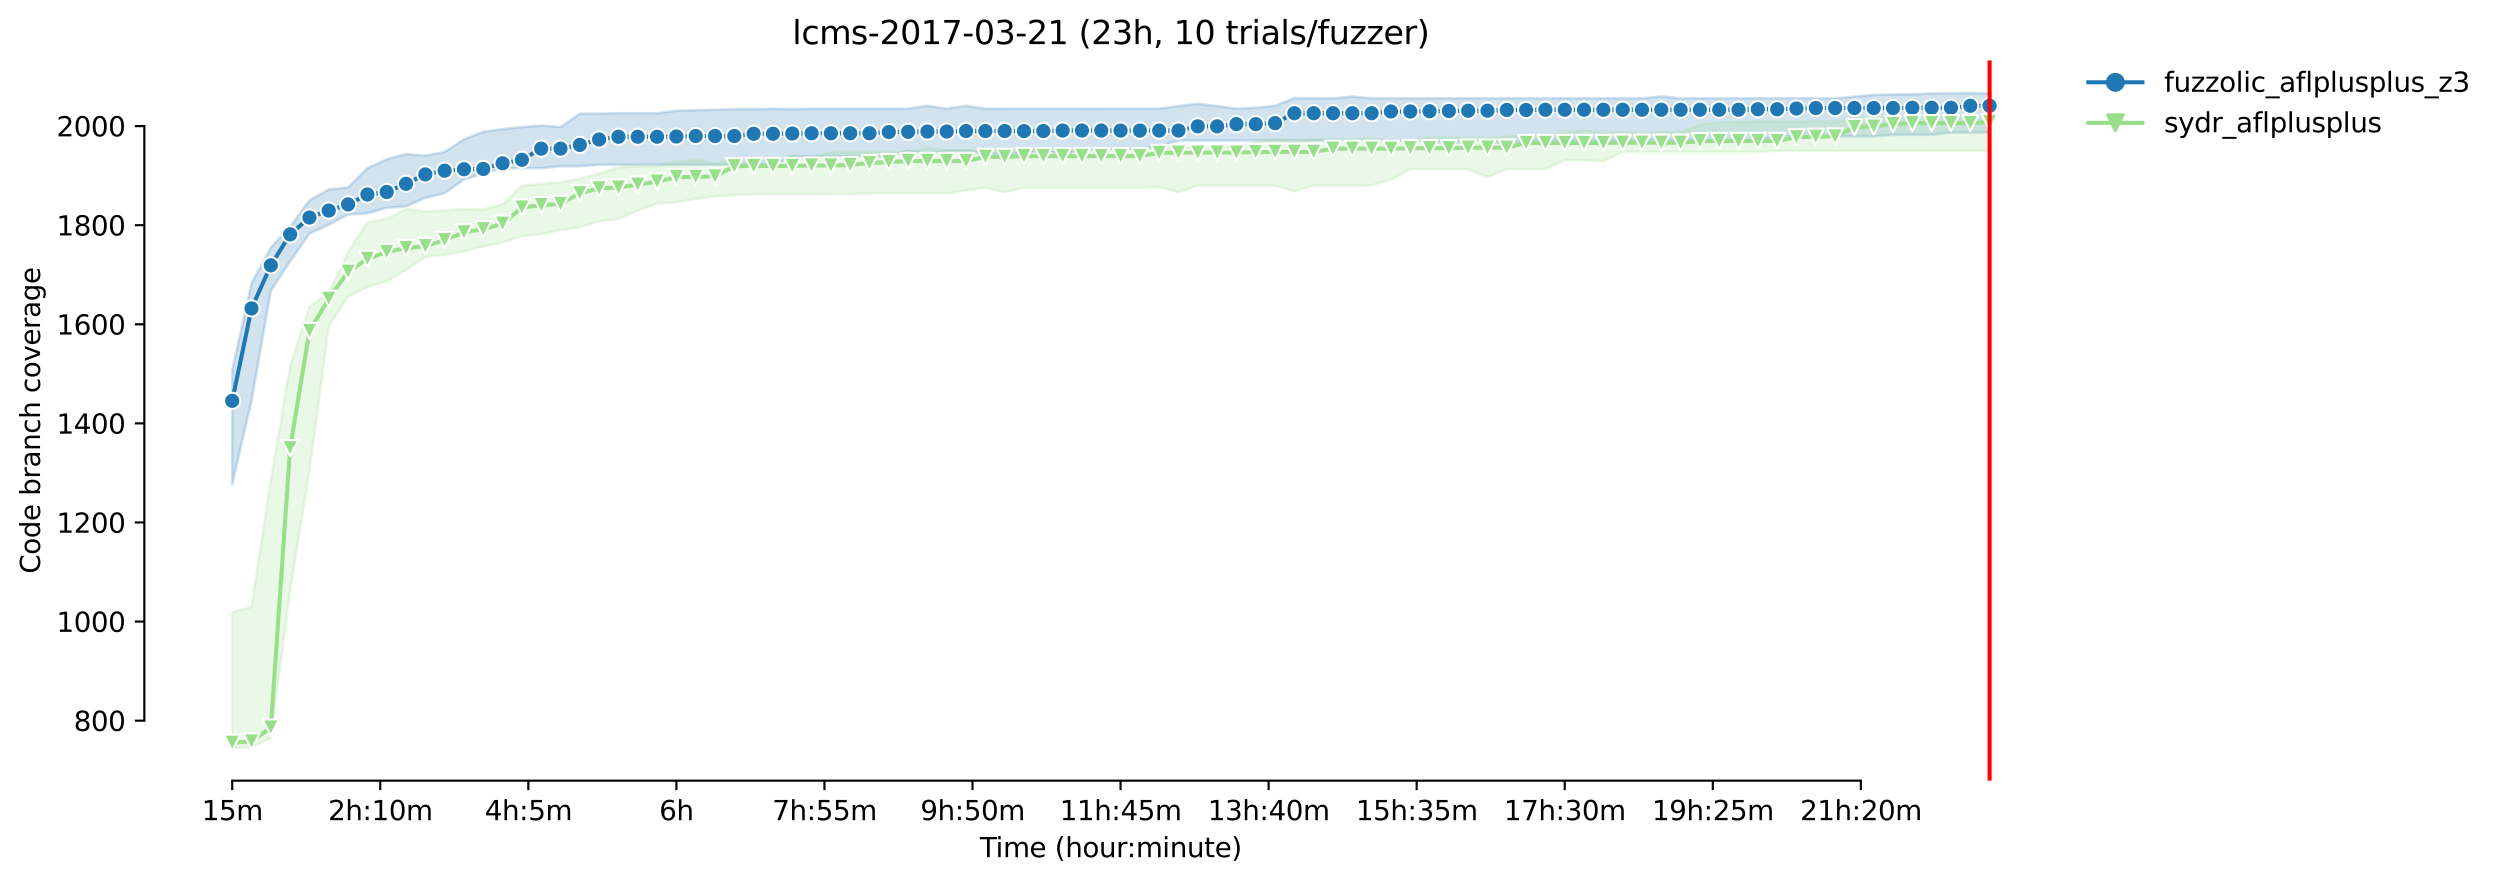 <?xml version="1.0" encoding="utf-8" standalone="no"?>
<!DOCTYPE svg PUBLIC "-//W3C//DTD SVG 1.1//EN"
  "http://www.w3.org/Graphics/SVG/1.1/DTD/svg11.dtd">
<svg height="325.986pt" version="1.1" viewBox="0 0 923.681 325.986" width="923.681pt" xmlns="http://www.w3.org/2000/svg" xmlns:xlink="http://www.w3.org/1999/xlink">
 <defs>
  <style type="text/css">*{stroke-linecap:butt;stroke-linejoin:round;}</style>
 </defs>
 <g id="figure_1">
  <g id="patch_1">
   <path d="M 0 325.986 
L 923.681 325.986 
L 923.681 0 
L 0 0 
z
" style="fill:#ffffff;"/>
  </g>
  <g id="axes_1">
   <g id="patch_2">
    <path d="M 53.328 288.43 
L 767.568 288.43 
L 767.568 22.318 
L 53.328 22.318 
z
" style="fill:#ffffff;"/>
   </g>
   <g id="PolyCollection_1">
    <defs>
     <path d="M 85.794 -189.148 
L 85.794 -147.043 
L 92.929 -177.965 
L 100.064 -218.621 
L 107.199 -229.422 
L 114.335 -239.673 
L 121.47 -242.969 
L 128.605 -246.721 
L 135.74 -247.179 
L 142.876 -249.193 
L 150.011 -249.742 
L 157.146 -252.854 
L 164.281 -254.593 
L 171.417 -259.719 
L 178.552 -261.824 
L 185.687 -263.838 
L 192.823 -263.838 
L 199.958 -263.838 
L 207.093 -264.57 
L 214.228 -264.57 
L 221.364 -265.119 
L 228.499 -265.119 
L 235.634 -265.119 
L 242.769 -265.119 
L 249.905 -265.119 
L 257.04 -265.119 
L 264.175 -265.119 
L 271.31 -265.119 
L 278.446 -265.119 
L 285.581 -265.119 
L 292.716 -268.232 
L 299.852 -268.232 
L 306.987 -268.232 
L 314.122 -268.232 
L 321.257 -268.232 
L 328.393 -268.232 
L 335.528 -270.245 
L 342.663 -269.055 
L 349.798 -270.245 
L 356.934 -270.245 
L 364.069 -269.147 
L 371.204 -269.147 
L 378.339 -269.238 
L 385.475 -270.611 
L 392.61 -268.872 
L 399.745 -270.703 
L 406.88 -270.794 
L 414.016 -270.977 
L 421.151 -270.977 
L 428.286 -271.801 
L 435.422 -274.09 
L 442.557 -274.09 
L 449.692 -274.09 
L 456.827 -274.09 
L 463.963 -274.09 
L 471.098 -274.09 
L 478.233 -274.09 
L 485.368 -274.09 
L 492.504 -274.09 
L 499.639 -274.09 
L 506.774 -274.09 
L 513.909 -274.09 
L 521.045 -274.09 
L 528.18 -274.09 
L 535.315 -272.625 
L 542.451 -274.09 
L 549.586 -274.09 
L 556.721 -272.625 
L 563.856 -274.09 
L 570.992 -274.09 
L 578.127 -274.09 
L 585.262 -274.09 
L 592.397 -274.09 
L 599.533 -274.058 
L 606.668 -274.09 
L 613.803 -274.09 
L 620.938 -274.09 
L 628.074 -274.06 
L 635.209 -274.09 
L 642.344 -274.09 
L 649.479 -274.09 
L 656.615 -275.554 
L 663.75 -275.536 
L 670.885 -275.005 
L 678.021 -275.54 
L 685.156 -275.554 
L 692.291 -275.554 
L 699.426 -276.195 
L 706.562 -276.195 
L 713.697 -276.186 
L 720.832 -277.019 
L 727.967 -277.019 
L 735.103 -277.019 
L 735.103 -291.483 
L 735.103 -291.483 
L 727.967 -291.572 
L 720.832 -291.481 
L 713.697 -291.481 
L 706.562 -291.115 
L 699.426 -291.115 
L 692.291 -290.932 
L 685.156 -290.291 
L 678.021 -289.65 
L 670.885 -289.65 
L 663.75 -289.65 
L 656.615 -289.65 
L 649.479 -289.65 
L 642.344 -289.65 
L 635.209 -289.65 
L 628.074 -289.65 
L 620.938 -289.65 
L 613.803 -290.382 
L 606.668 -289.65 
L 599.533 -289.65 
L 592.397 -289.65 
L 585.262 -289.65 
L 578.127 -289.65 
L 570.992 -289.65 
L 563.856 -289.65 
L 556.721 -289.65 
L 549.586 -289.65 
L 542.451 -289.65 
L 535.315 -289.65 
L 528.18 -289.65 
L 521.045 -289.65 
L 513.909 -289.65 
L 506.774 -289.65 
L 499.639 -290.291 
L 492.504 -289.65 
L 485.368 -289.65 
L 478.233 -289.742 
L 471.098 -286.904 
L 463.963 -286.172 
L 456.827 -285.808 
L 449.692 -286.813 
L 442.557 -287.636 
L 435.422 -286.813 
L 428.286 -285.831 
L 421.151 -285.806 
L 414.016 -285.808 
L 406.88 -285.806 
L 399.745 -285.806 
L 392.61 -285.826 
L 385.475 -285.806 
L 378.339 -285.819 
L 371.204 -285.806 
L 364.069 -285.806 
L 356.934 -286.904 
L 349.798 -285.806 
L 342.663 -286.904 
L 335.528 -285.806 
L 328.393 -285.806 
L 321.257 -285.806 
L 314.122 -285.806 
L 306.987 -285.806 
L 299.852 -285.806 
L 292.716 -285.623 
L 285.581 -285.806 
L 278.446 -285.623 
L 271.31 -285.623 
L 264.175 -285.44 
L 257.04 -285.257 
L 249.905 -285.073 
L 242.769 -284.158 
L 235.634 -284.158 
L 228.499 -284.158 
L 221.364 -283.975 
L 214.228 -283.975 
L 207.093 -279.032 
L 199.958 -279.582 
L 192.823 -279.032 
L 185.687 -278.3 
L 178.552 -277.293 
L 171.417 -274.456 
L 164.281 -269.829 
L 157.146 -268.456 
L 150.011 -269.055 
L 142.876 -267.133 
L 135.74 -263.838 
L 128.605 -256.698 
L 121.47 -255.966 
L 114.335 -251.939 
L 107.199 -242.236 
L 100.064 -234.548 
L 92.929 -221.275 
L 85.794 -189.148 
z
" id="macf3747b76" style="stroke:#1f77b4;stroke-opacity:0.2;"/>
    </defs>
    <g clip-path="url(#pcacb9ebd7d)">
     <use style="fill:#1f77b4;fill-opacity:0.2;stroke:#1f77b4;stroke-opacity:0.2;" x="0" xlink:href="#macf3747b76" y="325.986"/>
    </g>
   </g>
   <g id="PolyCollection_2">
    <defs>
     <path d="M 85.794 -99.904 
L 85.794 -49.652 
L 92.929 -49.835 
L 100.064 -53.314 
L 107.199 -107.958 
L 114.335 -152.168 
L 121.47 -205.324 
L 128.605 -216.333 
L 135.74 -219.994 
L 142.876 -222.008 
L 150.011 -226.127 
L 157.146 -231.069 
L 164.281 -231.802 
L 171.417 -233.083 
L 178.552 -234.914 
L 185.687 -236.378 
L 192.823 -238.758 
L 199.958 -239.49 
L 207.093 -240.955 
L 214.228 -242.053 
L 221.364 -244.25 
L 228.499 -245.165 
L 235.634 -248.186 
L 242.769 -250.797 
L 249.905 -251.206 
L 257.04 -252.488 
L 264.175 -253.403 
L 271.31 -253.952 
L 278.446 -254.136 
L 285.581 -254.319 
L 292.716 -254.319 
L 299.852 -254.319 
L 306.987 -254.3 
L 314.122 -254.319 
L 321.257 -254.502 
L 328.393 -254.502 
L 335.528 -254.502 
L 342.663 -254.502 
L 349.798 -254.502 
L 356.934 -255.6 
L 364.069 -256.698 
L 371.204 -254.868 
L 378.339 -256.698 
L 385.475 -256.698 
L 392.61 -256.698 
L 399.745 -256.698 
L 406.88 -256.698 
L 414.016 -256.698 
L 421.151 -256.698 
L 428.286 -256.833 
L 435.422 -254.959 
L 442.557 -257.431 
L 449.692 -257.431 
L 456.827 -257.431 
L 463.963 -257.376 
L 471.098 -257.431 
L 478.233 -255.234 
L 485.368 -257.431 
L 492.504 -257.431 
L 499.639 -257.431 
L 506.774 -257.431 
L 513.909 -259.627 
L 521.045 -263.472 
L 528.18 -263.472 
L 535.315 -263.472 
L 542.451 -263.472 
L 549.586 -260.54 
L 556.721 -263.472 
L 563.856 -263.472 
L 570.992 -263.472 
L 578.127 -266.767 
L 585.262 -266.767 
L 592.397 -266.492 
L 599.533 -269.879 
L 606.668 -269.875 
L 613.803 -269.879 
L 620.938 -269.879 
L 628.074 -269.879 
L 635.209 -269.879 
L 642.344 -269.879 
L 649.479 -269.879 
L 656.615 -270.245 
L 663.75 -270.245 
L 670.885 -270.245 
L 678.021 -270.245 
L 685.156 -270.245 
L 692.291 -270.245 
L 699.426 -270.245 
L 706.562 -270.245 
L 713.697 -270.245 
L 720.832 -270.245 
L 727.967 -270.245 
L 735.103 -270.245 
L 735.103 -283.609 
L 735.103 -283.609 
L 727.967 -283.609 
L 720.832 -283.609 
L 713.697 -283.609 
L 706.562 -283.609 
L 699.426 -282.511 
L 692.291 -282.968 
L 685.156 -282.419 
L 678.021 -281.046 
L 670.885 -281.046 
L 663.75 -281.046 
L 656.615 -281.046 
L 649.479 -281.138 
L 642.344 -280.863 
L 635.209 -280.863 
L 628.074 -279.765 
L 620.938 -277.202 
L 613.803 -277.209 
L 606.668 -276.836 
L 599.533 -277.11 
L 592.397 -276.836 
L 585.262 -278.025 
L 578.127 -277.11 
L 570.992 -275.92 
L 563.856 -275.92 
L 556.721 -275.463 
L 549.586 -275.096 
L 542.451 -275.096 
L 535.315 -275.106 
L 528.18 -275.469 
L 521.045 -273.907 
L 513.909 -273.907 
L 506.774 -275.005 
L 499.639 -274.465 
L 492.504 -274.458 
L 485.368 -274.559 
L 478.233 -273.566 
L 471.098 -274.547 
L 463.963 -273.54 
L 456.827 -271.801 
L 449.692 -271.618 
L 442.557 -271.71 
L 435.422 -271.62 
L 428.286 -271.62 
L 421.151 -271.35 
L 414.016 -271.344 
L 406.88 -270.08 
L 399.745 -270.062 
L 392.61 -270.977 
L 385.475 -270.794 
L 378.339 -270.977 
L 371.204 -271.069 
L 364.069 -270.886 
L 356.934 -270.52 
L 349.798 -270.52 
L 342.663 -271.069 
L 335.528 -269.879 
L 328.393 -269.879 
L 321.257 -269.879 
L 314.122 -269.788 
L 306.987 -269.696 
L 299.852 -267.499 
L 292.716 -268.415 
L 285.581 -267.316 
L 278.446 -265.669 
L 271.31 -267.232 
L 264.175 -265.486 
L 257.04 -267.042 
L 249.905 -266.129 
L 242.769 -264.57 
L 235.634 -264.57 
L 228.499 -264.204 
L 221.364 -261.831 
L 214.228 -259.994 
L 207.093 -258.712 
L 199.958 -258.071 
L 192.823 -257.339 
L 185.687 -250.474 
L 178.552 -248.591 
L 171.417 -248.735 
L 164.281 -248.186 
L 157.146 -247.911 
L 150.011 -248.735 
L 142.876 -245.17 
L 135.74 -243.884 
L 128.605 -232.708 
L 121.47 -217.889 
L 114.335 -212.763 
L 107.199 -190.795 
L 100.064 -148.507 
L 92.929 -101.734 
L 85.794 -99.904 
z
" id="m3b8535288f" style="stroke:#98df8a;stroke-opacity:0.2;"/>
    </defs>
    <g clip-path="url(#pcacb9ebd7d)">
     <use style="fill:#98df8a;fill-opacity:0.2;stroke:#98df8a;stroke-opacity:0.2;" x="0" xlink:href="#m3b8535288f" y="325.986"/>
    </g>
   </g>
   <g id="matplotlib.axis_1">
    <g id="xtick_1">
     <g id="line2d_1">
      <defs>
       <path d="M 0 0 
L 0 3.5 
" id="m0d878d10e4" style="stroke:#000000;stroke-width:0.8;"/>
      </defs>
      <g>
       <use style="stroke:#000000;stroke-width:0.8;" x="85.794" xlink:href="#m0d878d10e4" y="288.43"/>
      </g>
     </g>
     <g id="text_1">
      <!-- 15m -->
      <g transform="translate(74.561 303.029)scale(0.1 -0.1)">
       <defs>
        <path d="M 794 531 
L 1825 531 
L 1825 4091 
L 703 3866 
L 703 4441 
L 1819 4666 
L 2450 4666 
L 2450 531 
L 3481 531 
L 3481 0 
L 794 0 
L 794 531 
z
" id="DejaVuSans-31" transform="scale(0.016)"/>
        <path d="M 691 4666 
L 3169 4666 
L 3169 4134 
L 1269 4134 
L 1269 2991 
Q 1406 3038 1543 3061 
Q 1681 3084 1819 3084 
Q 2600 3084 3056 2656 
Q 3513 2228 3513 1497 
Q 3513 744 3044 326 
Q 2575 -91 1722 -91 
Q 1428 -91 1123 -41 
Q 819 9 494 109 
L 494 744 
Q 775 591 1075 516 
Q 1375 441 1709 441 
Q 2250 441 2565 725 
Q 2881 1009 2881 1497 
Q 2881 1984 2565 2268 
Q 2250 2553 1709 2553 
Q 1456 2553 1204 2497 
Q 953 2441 691 2322 
L 691 4666 
z
" id="DejaVuSans-35" transform="scale(0.016)"/>
        <path d="M 3328 2828 
Q 3544 3216 3844 3400 
Q 4144 3584 4550 3584 
Q 5097 3584 5394 3201 
Q 5691 2819 5691 2113 
L 5691 0 
L 5113 0 
L 5113 2094 
Q 5113 2597 4934 2840 
Q 4756 3084 4391 3084 
Q 3944 3084 3684 2787 
Q 3425 2491 3425 1978 
L 3425 0 
L 2847 0 
L 2847 2094 
Q 2847 2600 2669 2842 
Q 2491 3084 2119 3084 
Q 1678 3084 1418 2786 
Q 1159 2488 1159 1978 
L 1159 0 
L 581 0 
L 581 3500 
L 1159 3500 
L 1159 2956 
Q 1356 3278 1631 3431 
Q 1906 3584 2284 3584 
Q 2666 3584 2933 3390 
Q 3200 3197 3328 2828 
z
" id="DejaVuSans-6d" transform="scale(0.016)"/>
       </defs>
       <use xlink:href="#DejaVuSans-31"/>
       <use x="63.623" xlink:href="#DejaVuSans-35"/>
       <use x="127.246" xlink:href="#DejaVuSans-6d"/>
      </g>
     </g>
    </g>
    <g id="xtick_2">
     <g id="line2d_2">
      <g>
       <use style="stroke:#000000;stroke-width:0.8;" x="140.497" xlink:href="#m0d878d10e4" y="288.43"/>
      </g>
     </g>
     <g id="text_2">
      <!-- 2h:10m -->
      <g transform="translate(121.23 303.029)scale(0.1 -0.1)">
       <defs>
        <path d="M 1228 531 
L 3431 531 
L 3431 0 
L 469 0 
L 469 531 
Q 828 903 1448 1529 
Q 2069 2156 2228 2338 
Q 2531 2678 2651 2914 
Q 2772 3150 2772 3378 
Q 2772 3750 2511 3984 
Q 2250 4219 1831 4219 
Q 1534 4219 1204 4116 
Q 875 4013 500 3803 
L 500 4441 
Q 881 4594 1212 4672 
Q 1544 4750 1819 4750 
Q 2544 4750 2975 4387 
Q 3406 4025 3406 3419 
Q 3406 3131 3298 2873 
Q 3191 2616 2906 2266 
Q 2828 2175 2409 1742 
Q 1991 1309 1228 531 
z
" id="DejaVuSans-32" transform="scale(0.016)"/>
        <path d="M 3513 2113 
L 3513 0 
L 2938 0 
L 2938 2094 
Q 2938 2591 2744 2837 
Q 2550 3084 2163 3084 
Q 1697 3084 1428 2787 
Q 1159 2491 1159 1978 
L 1159 0 
L 581 0 
L 581 4863 
L 1159 4863 
L 1159 2956 
Q 1366 3272 1645 3428 
Q 1925 3584 2291 3584 
Q 2894 3584 3203 3211 
Q 3513 2838 3513 2113 
z
" id="DejaVuSans-68" transform="scale(0.016)"/>
        <path d="M 750 794 
L 1409 794 
L 1409 0 
L 750 0 
L 750 794 
z
M 750 3309 
L 1409 3309 
L 1409 2516 
L 750 2516 
L 750 3309 
z
" id="DejaVuSans-3a" transform="scale(0.016)"/>
        <path d="M 2034 4250 
Q 1547 4250 1301 3770 
Q 1056 3291 1056 2328 
Q 1056 1369 1301 889 
Q 1547 409 2034 409 
Q 2525 409 2770 889 
Q 3016 1369 3016 2328 
Q 3016 3291 2770 3770 
Q 2525 4250 2034 4250 
z
M 2034 4750 
Q 2819 4750 3233 4129 
Q 3647 3509 3647 2328 
Q 3647 1150 3233 529 
Q 2819 -91 2034 -91 
Q 1250 -91 836 529 
Q 422 1150 422 2328 
Q 422 3509 836 4129 
Q 1250 4750 2034 4750 
z
" id="DejaVuSans-30" transform="scale(0.016)"/>
       </defs>
       <use xlink:href="#DejaVuSans-32"/>
       <use x="63.623" xlink:href="#DejaVuSans-68"/>
       <use x="127.002" xlink:href="#DejaVuSans-3a"/>
       <use x="160.693" xlink:href="#DejaVuSans-31"/>
       <use x="224.316" xlink:href="#DejaVuSans-30"/>
       <use x="287.939" xlink:href="#DejaVuSans-6d"/>
      </g>
     </g>
    </g>
    <g id="xtick_3">
     <g id="line2d_3">
      <g>
       <use style="stroke:#000000;stroke-width:0.8;" x="195.201" xlink:href="#m0d878d10e4" y="288.43"/>
      </g>
     </g>
     <g id="text_3">
      <!-- 4h:5m -->
      <g transform="translate(179.115 303.029)scale(0.1 -0.1)">
       <defs>
        <path d="M 2419 4116 
L 825 1625 
L 2419 1625 
L 2419 4116 
z
M 2253 4666 
L 3047 4666 
L 3047 1625 
L 3713 1625 
L 3713 1100 
L 3047 1100 
L 3047 0 
L 2419 0 
L 2419 1100 
L 313 1100 
L 313 1709 
L 2253 4666 
z
" id="DejaVuSans-34" transform="scale(0.016)"/>
       </defs>
       <use xlink:href="#DejaVuSans-34"/>
       <use x="63.623" xlink:href="#DejaVuSans-68"/>
       <use x="127.002" xlink:href="#DejaVuSans-3a"/>
       <use x="160.693" xlink:href="#DejaVuSans-35"/>
       <use x="224.316" xlink:href="#DejaVuSans-6d"/>
      </g>
     </g>
    </g>
    <g id="xtick_4">
     <g id="line2d_4">
      <g>
       <use style="stroke:#000000;stroke-width:0.8;" x="249.905" xlink:href="#m0d878d10e4" y="288.43"/>
      </g>
     </g>
     <g id="text_4">
      <!-- 6h -->
      <g transform="translate(243.555 303.029)scale(0.1 -0.1)">
       <defs>
        <path d="M 2113 2584 
Q 1688 2584 1439 2293 
Q 1191 2003 1191 1497 
Q 1191 994 1439 701 
Q 1688 409 2113 409 
Q 2538 409 2786 701 
Q 3034 994 3034 1497 
Q 3034 2003 2786 2293 
Q 2538 2584 2113 2584 
z
M 3366 4563 
L 3366 3988 
Q 3128 4100 2886 4159 
Q 2644 4219 2406 4219 
Q 1781 4219 1451 3797 
Q 1122 3375 1075 2522 
Q 1259 2794 1537 2939 
Q 1816 3084 2150 3084 
Q 2853 3084 3261 2657 
Q 3669 2231 3669 1497 
Q 3669 778 3244 343 
Q 2819 -91 2113 -91 
Q 1303 -91 875 529 
Q 447 1150 447 2328 
Q 447 3434 972 4092 
Q 1497 4750 2381 4750 
Q 2619 4750 2861 4703 
Q 3103 4656 3366 4563 
z
" id="DejaVuSans-36" transform="scale(0.016)"/>
       </defs>
       <use xlink:href="#DejaVuSans-36"/>
       <use x="63.623" xlink:href="#DejaVuSans-68"/>
      </g>
     </g>
    </g>
    <g id="xtick_5">
     <g id="line2d_5">
      <g>
       <use style="stroke:#000000;stroke-width:0.8;" x="304.608" xlink:href="#m0d878d10e4" y="288.43"/>
      </g>
     </g>
     <g id="text_5">
      <!-- 7h:55m -->
      <g transform="translate(285.341 303.029)scale(0.1 -0.1)">
       <defs>
        <path d="M 525 4666 
L 3525 4666 
L 3525 4397 
L 1831 0 
L 1172 0 
L 2766 4134 
L 525 4134 
L 525 4666 
z
" id="DejaVuSans-37" transform="scale(0.016)"/>
       </defs>
       <use xlink:href="#DejaVuSans-37"/>
       <use x="63.623" xlink:href="#DejaVuSans-68"/>
       <use x="127.002" xlink:href="#DejaVuSans-3a"/>
       <use x="160.693" xlink:href="#DejaVuSans-35"/>
       <use x="224.316" xlink:href="#DejaVuSans-35"/>
       <use x="287.939" xlink:href="#DejaVuSans-6d"/>
      </g>
     </g>
    </g>
    <g id="xtick_6">
     <g id="line2d_6">
      <g>
       <use style="stroke:#000000;stroke-width:0.8;" x="359.312" xlink:href="#m0d878d10e4" y="288.43"/>
      </g>
     </g>
     <g id="text_6">
      <!-- 9h:50m -->
      <g transform="translate(340.045 303.029)scale(0.1 -0.1)">
       <defs>
        <path d="M 703 97 
L 703 672 
Q 941 559 1184 500 
Q 1428 441 1663 441 
Q 2288 441 2617 861 
Q 2947 1281 2994 2138 
Q 2813 1869 2534 1725 
Q 2256 1581 1919 1581 
Q 1219 1581 811 2004 
Q 403 2428 403 3163 
Q 403 3881 828 4315 
Q 1253 4750 1959 4750 
Q 2769 4750 3195 4129 
Q 3622 3509 3622 2328 
Q 3622 1225 3098 567 
Q 2575 -91 1691 -91 
Q 1453 -91 1209 -44 
Q 966 3 703 97 
z
M 1959 2075 
Q 2384 2075 2632 2365 
Q 2881 2656 2881 3163 
Q 2881 3666 2632 3958 
Q 2384 4250 1959 4250 
Q 1534 4250 1286 3958 
Q 1038 3666 1038 3163 
Q 1038 2656 1286 2365 
Q 1534 2075 1959 2075 
z
" id="DejaVuSans-39" transform="scale(0.016)"/>
       </defs>
       <use xlink:href="#DejaVuSans-39"/>
       <use x="63.623" xlink:href="#DejaVuSans-68"/>
       <use x="127.002" xlink:href="#DejaVuSans-3a"/>
       <use x="160.693" xlink:href="#DejaVuSans-35"/>
       <use x="224.316" xlink:href="#DejaVuSans-30"/>
       <use x="287.939" xlink:href="#DejaVuSans-6d"/>
      </g>
     </g>
    </g>
    <g id="xtick_7">
     <g id="line2d_7">
      <g>
       <use style="stroke:#000000;stroke-width:0.8;" x="414.016" xlink:href="#m0d878d10e4" y="288.43"/>
      </g>
     </g>
     <g id="text_7">
      <!-- 11h:45m -->
      <g transform="translate(391.567 303.029)scale(0.1 -0.1)">
       <use xlink:href="#DejaVuSans-31"/>
       <use x="63.623" xlink:href="#DejaVuSans-31"/>
       <use x="127.246" xlink:href="#DejaVuSans-68"/>
       <use x="190.625" xlink:href="#DejaVuSans-3a"/>
       <use x="224.316" xlink:href="#DejaVuSans-34"/>
       <use x="287.939" xlink:href="#DejaVuSans-35"/>
       <use x="351.562" xlink:href="#DejaVuSans-6d"/>
      </g>
     </g>
    </g>
    <g id="xtick_8">
     <g id="line2d_8">
      <g>
       <use style="stroke:#000000;stroke-width:0.8;" x="468.719" xlink:href="#m0d878d10e4" y="288.43"/>
      </g>
     </g>
     <g id="text_8">
      <!-- 13h:40m -->
      <g transform="translate(446.271 303.029)scale(0.1 -0.1)">
       <defs>
        <path d="M 2597 2516 
Q 3050 2419 3304 2112 
Q 3559 1806 3559 1356 
Q 3559 666 3084 287 
Q 2609 -91 1734 -91 
Q 1441 -91 1130 -33 
Q 819 25 488 141 
L 488 750 
Q 750 597 1062 519 
Q 1375 441 1716 441 
Q 2309 441 2620 675 
Q 2931 909 2931 1356 
Q 2931 1769 2642 2001 
Q 2353 2234 1838 2234 
L 1294 2234 
L 1294 2753 
L 1863 2753 
Q 2328 2753 2575 2939 
Q 2822 3125 2822 3475 
Q 2822 3834 2567 4026 
Q 2313 4219 1838 4219 
Q 1578 4219 1281 4162 
Q 984 4106 628 3988 
L 628 4550 
Q 988 4650 1302 4700 
Q 1616 4750 1894 4750 
Q 2613 4750 3031 4423 
Q 3450 4097 3450 3541 
Q 3450 3153 3228 2886 
Q 3006 2619 2597 2516 
z
" id="DejaVuSans-33" transform="scale(0.016)"/>
       </defs>
       <use xlink:href="#DejaVuSans-31"/>
       <use x="63.623" xlink:href="#DejaVuSans-33"/>
       <use x="127.246" xlink:href="#DejaVuSans-68"/>
       <use x="190.625" xlink:href="#DejaVuSans-3a"/>
       <use x="224.316" xlink:href="#DejaVuSans-34"/>
       <use x="287.939" xlink:href="#DejaVuSans-30"/>
       <use x="351.562" xlink:href="#DejaVuSans-6d"/>
      </g>
     </g>
    </g>
    <g id="xtick_9">
     <g id="line2d_9">
      <g>
       <use style="stroke:#000000;stroke-width:0.8;" x="523.423" xlink:href="#m0d878d10e4" y="288.43"/>
      </g>
     </g>
     <g id="text_9">
      <!-- 15h:35m -->
      <g transform="translate(500.975 303.029)scale(0.1 -0.1)">
       <use xlink:href="#DejaVuSans-31"/>
       <use x="63.623" xlink:href="#DejaVuSans-35"/>
       <use x="127.246" xlink:href="#DejaVuSans-68"/>
       <use x="190.625" xlink:href="#DejaVuSans-3a"/>
       <use x="224.316" xlink:href="#DejaVuSans-33"/>
       <use x="287.939" xlink:href="#DejaVuSans-35"/>
       <use x="351.562" xlink:href="#DejaVuSans-6d"/>
      </g>
     </g>
    </g>
    <g id="xtick_10">
     <g id="line2d_10">
      <g>
       <use style="stroke:#000000;stroke-width:0.8;" x="578.127" xlink:href="#m0d878d10e4" y="288.43"/>
      </g>
     </g>
     <g id="text_10">
      <!-- 17h:30m -->
      <g transform="translate(555.678 303.029)scale(0.1 -0.1)">
       <use xlink:href="#DejaVuSans-31"/>
       <use x="63.623" xlink:href="#DejaVuSans-37"/>
       <use x="127.246" xlink:href="#DejaVuSans-68"/>
       <use x="190.625" xlink:href="#DejaVuSans-3a"/>
       <use x="224.316" xlink:href="#DejaVuSans-33"/>
       <use x="287.939" xlink:href="#DejaVuSans-30"/>
       <use x="351.562" xlink:href="#DejaVuSans-6d"/>
      </g>
     </g>
    </g>
    <g id="xtick_11">
     <g id="line2d_11">
      <g>
       <use style="stroke:#000000;stroke-width:0.8;" x="632.831" xlink:href="#m0d878d10e4" y="288.43"/>
      </g>
     </g>
     <g id="text_11">
      <!-- 19h:25m -->
      <g transform="translate(610.382 303.029)scale(0.1 -0.1)">
       <use xlink:href="#DejaVuSans-31"/>
       <use x="63.623" xlink:href="#DejaVuSans-39"/>
       <use x="127.246" xlink:href="#DejaVuSans-68"/>
       <use x="190.625" xlink:href="#DejaVuSans-3a"/>
       <use x="224.316" xlink:href="#DejaVuSans-32"/>
       <use x="287.939" xlink:href="#DejaVuSans-35"/>
       <use x="351.562" xlink:href="#DejaVuSans-6d"/>
      </g>
     </g>
    </g>
    <g id="xtick_12">
     <g id="line2d_12">
      <g>
       <use style="stroke:#000000;stroke-width:0.8;" x="687.534" xlink:href="#m0d878d10e4" y="288.43"/>
      </g>
     </g>
     <g id="text_12">
      <!-- 21h:20m -->
      <g transform="translate(665.086 303.029)scale(0.1 -0.1)">
       <use xlink:href="#DejaVuSans-32"/>
       <use x="63.623" xlink:href="#DejaVuSans-31"/>
       <use x="127.246" xlink:href="#DejaVuSans-68"/>
       <use x="190.625" xlink:href="#DejaVuSans-3a"/>
       <use x="224.316" xlink:href="#DejaVuSans-32"/>
       <use x="287.939" xlink:href="#DejaVuSans-30"/>
       <use x="351.562" xlink:href="#DejaVuSans-6d"/>
      </g>
     </g>
    </g>
    <g id="text_13">
     <!-- Time (hour:minute) -->
     <g transform="translate(362.041 316.707)scale(0.1 -0.1)">
      <defs>
       <path d="M -19 4666 
L 3928 4666 
L 3928 4134 
L 2272 4134 
L 2272 0 
L 1638 0 
L 1638 4134 
L -19 4134 
L -19 4666 
z
" id="DejaVuSans-54" transform="scale(0.016)"/>
       <path d="M 603 3500 
L 1178 3500 
L 1178 0 
L 603 0 
L 603 3500 
z
M 603 4863 
L 1178 4863 
L 1178 4134 
L 603 4134 
L 603 4863 
z
" id="DejaVuSans-69" transform="scale(0.016)"/>
       <path d="M 3597 1894 
L 3597 1613 
L 953 1613 
Q 991 1019 1311 708 
Q 1631 397 2203 397 
Q 2534 397 2845 478 
Q 3156 559 3463 722 
L 3463 178 
Q 3153 47 2828 -22 
Q 2503 -91 2169 -91 
Q 1331 -91 842 396 
Q 353 884 353 1716 
Q 353 2575 817 3079 
Q 1281 3584 2069 3584 
Q 2775 3584 3186 3129 
Q 3597 2675 3597 1894 
z
M 3022 2063 
Q 3016 2534 2758 2815 
Q 2500 3097 2075 3097 
Q 1594 3097 1305 2825 
Q 1016 2553 972 2059 
L 3022 2063 
z
" id="DejaVuSans-65" transform="scale(0.016)"/>
       <path id="DejaVuSans-20" transform="scale(0.016)"/>
       <path d="M 1984 4856 
Q 1566 4138 1362 3434 
Q 1159 2731 1159 2009 
Q 1159 1288 1364 580 
Q 1569 -128 1984 -844 
L 1484 -844 
Q 1016 -109 783 600 
Q 550 1309 550 2009 
Q 550 2706 781 3412 
Q 1013 4119 1484 4856 
L 1984 4856 
z
" id="DejaVuSans-28" transform="scale(0.016)"/>
       <path d="M 1959 3097 
Q 1497 3097 1228 2736 
Q 959 2375 959 1747 
Q 959 1119 1226 758 
Q 1494 397 1959 397 
Q 2419 397 2687 759 
Q 2956 1122 2956 1747 
Q 2956 2369 2687 2733 
Q 2419 3097 1959 3097 
z
M 1959 3584 
Q 2709 3584 3137 3096 
Q 3566 2609 3566 1747 
Q 3566 888 3137 398 
Q 2709 -91 1959 -91 
Q 1206 -91 779 398 
Q 353 888 353 1747 
Q 353 2609 779 3096 
Q 1206 3584 1959 3584 
z
" id="DejaVuSans-6f" transform="scale(0.016)"/>
       <path d="M 544 1381 
L 544 3500 
L 1119 3500 
L 1119 1403 
Q 1119 906 1312 657 
Q 1506 409 1894 409 
Q 2359 409 2629 706 
Q 2900 1003 2900 1516 
L 2900 3500 
L 3475 3500 
L 3475 0 
L 2900 0 
L 2900 538 
Q 2691 219 2414 64 
Q 2138 -91 1772 -91 
Q 1169 -91 856 284 
Q 544 659 544 1381 
z
M 1991 3584 
L 1991 3584 
z
" id="DejaVuSans-75" transform="scale(0.016)"/>
       <path d="M 2631 2963 
Q 2534 3019 2420 3045 
Q 2306 3072 2169 3072 
Q 1681 3072 1420 2755 
Q 1159 2438 1159 1844 
L 1159 0 
L 581 0 
L 581 3500 
L 1159 3500 
L 1159 2956 
Q 1341 3275 1631 3429 
Q 1922 3584 2338 3584 
Q 2397 3584 2469 3576 
Q 2541 3569 2628 3553 
L 2631 2963 
z
" id="DejaVuSans-72" transform="scale(0.016)"/>
       <path d="M 3513 2113 
L 3513 0 
L 2938 0 
L 2938 2094 
Q 2938 2591 2744 2837 
Q 2550 3084 2163 3084 
Q 1697 3084 1428 2787 
Q 1159 2491 1159 1978 
L 1159 0 
L 581 0 
L 581 3500 
L 1159 3500 
L 1159 2956 
Q 1366 3272 1645 3428 
Q 1925 3584 2291 3584 
Q 2894 3584 3203 3211 
Q 3513 2838 3513 2113 
z
" id="DejaVuSans-6e" transform="scale(0.016)"/>
       <path d="M 1172 4494 
L 1172 3500 
L 2356 3500 
L 2356 3053 
L 1172 3053 
L 1172 1153 
Q 1172 725 1289 603 
Q 1406 481 1766 481 
L 2356 481 
L 2356 0 
L 1766 0 
Q 1100 0 847 248 
Q 594 497 594 1153 
L 594 3053 
L 172 3053 
L 172 3500 
L 594 3500 
L 594 4494 
L 1172 4494 
z
" id="DejaVuSans-74" transform="scale(0.016)"/>
       <path d="M 513 4856 
L 1013 4856 
Q 1481 4119 1714 3412 
Q 1947 2706 1947 2009 
Q 1947 1309 1714 600 
Q 1481 -109 1013 -844 
L 513 -844 
Q 928 -128 1133 580 
Q 1338 1288 1338 2009 
Q 1338 2731 1133 3434 
Q 928 4138 513 4856 
z
" id="DejaVuSans-29" transform="scale(0.016)"/>
      </defs>
      <use xlink:href="#DejaVuSans-54"/>
      <use x="57.959" xlink:href="#DejaVuSans-69"/>
      <use x="85.742" xlink:href="#DejaVuSans-6d"/>
      <use x="183.154" xlink:href="#DejaVuSans-65"/>
      <use x="244.678" xlink:href="#DejaVuSans-20"/>
      <use x="276.465" xlink:href="#DejaVuSans-28"/>
      <use x="315.479" xlink:href="#DejaVuSans-68"/>
      <use x="378.857" xlink:href="#DejaVuSans-6f"/>
      <use x="440.039" xlink:href="#DejaVuSans-75"/>
      <use x="503.418" xlink:href="#DejaVuSans-72"/>
      <use x="542.781" xlink:href="#DejaVuSans-3a"/>
      <use x="576.473" xlink:href="#DejaVuSans-6d"/>
      <use x="673.885" xlink:href="#DejaVuSans-69"/>
      <use x="701.668" xlink:href="#DejaVuSans-6e"/>
      <use x="765.047" xlink:href="#DejaVuSans-75"/>
      <use x="828.426" xlink:href="#DejaVuSans-74"/>
      <use x="867.635" xlink:href="#DejaVuSans-65"/>
      <use x="929.158" xlink:href="#DejaVuSans-29"/>
     </g>
    </g>
   </g>
   <g id="matplotlib.axis_2">
    <g id="ytick_1">
     <g id="line2d_13">
      <defs>
       <path d="M 0 0 
L -3.5 0 
" id="m3baf2aa294" style="stroke:#000000;stroke-width:0.8;"/>
      </defs>
      <g>
       <use style="stroke:#000000;stroke-width:0.8;" x="53.328" xlink:href="#m3baf2aa294" y="266.266"/>
      </g>
     </g>
     <g id="text_14">
      <!-- 800 -->
      <g transform="translate(27.241 270.065)scale(0.1 -0.1)">
       <defs>
        <path d="M 2034 2216 
Q 1584 2216 1326 1975 
Q 1069 1734 1069 1313 
Q 1069 891 1326 650 
Q 1584 409 2034 409 
Q 2484 409 2743 651 
Q 3003 894 3003 1313 
Q 3003 1734 2745 1975 
Q 2488 2216 2034 2216 
z
M 1403 2484 
Q 997 2584 770 2862 
Q 544 3141 544 3541 
Q 544 4100 942 4425 
Q 1341 4750 2034 4750 
Q 2731 4750 3128 4425 
Q 3525 4100 3525 3541 
Q 3525 3141 3298 2862 
Q 3072 2584 2669 2484 
Q 3125 2378 3379 2068 
Q 3634 1759 3634 1313 
Q 3634 634 3220 271 
Q 2806 -91 2034 -91 
Q 1263 -91 848 271 
Q 434 634 434 1313 
Q 434 1759 690 2068 
Q 947 2378 1403 2484 
z
M 1172 3481 
Q 1172 3119 1398 2916 
Q 1625 2713 2034 2713 
Q 2441 2713 2670 2916 
Q 2900 3119 2900 3481 
Q 2900 3844 2670 4047 
Q 2441 4250 2034 4250 
Q 1625 4250 1398 4047 
Q 1172 3844 1172 3481 
z
" id="DejaVuSans-38" transform="scale(0.016)"/>
       </defs>
       <use xlink:href="#DejaVuSans-38"/>
       <use x="63.623" xlink:href="#DejaVuSans-30"/>
       <use x="127.246" xlink:href="#DejaVuSans-30"/>
      </g>
     </g>
    </g>
    <g id="ytick_2">
     <g id="line2d_14">
      <g>
       <use style="stroke:#000000;stroke-width:0.8;" x="53.328" xlink:href="#m3baf2aa294" y="229.653"/>
      </g>
     </g>
     <g id="text_15">
      <!-- 1000 -->
      <g transform="translate(20.878 233.452)scale(0.1 -0.1)">
       <use xlink:href="#DejaVuSans-31"/>
       <use x="63.623" xlink:href="#DejaVuSans-30"/>
       <use x="127.246" xlink:href="#DejaVuSans-30"/>
       <use x="190.869" xlink:href="#DejaVuSans-30"/>
      </g>
     </g>
    </g>
    <g id="ytick_3">
     <g id="line2d_15">
      <g>
       <use style="stroke:#000000;stroke-width:0.8;" x="53.328" xlink:href="#m3baf2aa294" y="193.04"/>
      </g>
     </g>
     <g id="text_16">
      <!-- 1200 -->
      <g transform="translate(20.878 196.839)scale(0.1 -0.1)">
       <use xlink:href="#DejaVuSans-31"/>
       <use x="63.623" xlink:href="#DejaVuSans-32"/>
       <use x="127.246" xlink:href="#DejaVuSans-30"/>
       <use x="190.869" xlink:href="#DejaVuSans-30"/>
      </g>
     </g>
    </g>
    <g id="ytick_4">
     <g id="line2d_16">
      <g>
       <use style="stroke:#000000;stroke-width:0.8;" x="53.328" xlink:href="#m3baf2aa294" y="156.427"/>
      </g>
     </g>
     <g id="text_17">
      <!-- 1400 -->
      <g transform="translate(20.878 160.226)scale(0.1 -0.1)">
       <use xlink:href="#DejaVuSans-31"/>
       <use x="63.623" xlink:href="#DejaVuSans-34"/>
       <use x="127.246" xlink:href="#DejaVuSans-30"/>
       <use x="190.869" xlink:href="#DejaVuSans-30"/>
      </g>
     </g>
    </g>
    <g id="ytick_5">
     <g id="line2d_17">
      <g>
       <use style="stroke:#000000;stroke-width:0.8;" x="53.328" xlink:href="#m3baf2aa294" y="119.814"/>
      </g>
     </g>
     <g id="text_18">
      <!-- 1600 -->
      <g transform="translate(20.878 123.613)scale(0.1 -0.1)">
       <use xlink:href="#DejaVuSans-31"/>
       <use x="63.623" xlink:href="#DejaVuSans-36"/>
       <use x="127.246" xlink:href="#DejaVuSans-30"/>
       <use x="190.869" xlink:href="#DejaVuSans-30"/>
      </g>
     </g>
    </g>
    <g id="ytick_6">
     <g id="line2d_18">
      <g>
       <use style="stroke:#000000;stroke-width:0.8;" x="53.328" xlink:href="#m3baf2aa294" y="83.201"/>
      </g>
     </g>
     <g id="text_19">
      <!-- 1800 -->
      <g transform="translate(20.878 87)scale(0.1 -0.1)">
       <use xlink:href="#DejaVuSans-31"/>
       <use x="63.623" xlink:href="#DejaVuSans-38"/>
       <use x="127.246" xlink:href="#DejaVuSans-30"/>
       <use x="190.869" xlink:href="#DejaVuSans-30"/>
      </g>
     </g>
    </g>
    <g id="ytick_7">
     <g id="line2d_19">
      <g>
       <use style="stroke:#000000;stroke-width:0.8;" x="53.328" xlink:href="#m3baf2aa294" y="46.588"/>
      </g>
     </g>
     <g id="text_20">
      <!-- 2000 -->
      <g transform="translate(20.878 50.387)scale(0.1 -0.1)">
       <use xlink:href="#DejaVuSans-32"/>
       <use x="63.623" xlink:href="#DejaVuSans-30"/>
       <use x="127.246" xlink:href="#DejaVuSans-30"/>
       <use x="190.869" xlink:href="#DejaVuSans-30"/>
      </g>
     </g>
    </g>
    <g id="text_21">
     <!-- Code branch coverage -->
     <g transform="translate(14.798 211.949)rotate(-90)scale(0.1 -0.1)">
      <defs>
       <path d="M 4122 4306 
L 4122 3641 
Q 3803 3938 3442 4084 
Q 3081 4231 2675 4231 
Q 1875 4231 1450 3742 
Q 1025 3253 1025 2328 
Q 1025 1406 1450 917 
Q 1875 428 2675 428 
Q 3081 428 3442 575 
Q 3803 722 4122 1019 
L 4122 359 
Q 3791 134 3420 21 
Q 3050 -91 2638 -91 
Q 1578 -91 968 557 
Q 359 1206 359 2328 
Q 359 3453 968 4101 
Q 1578 4750 2638 4750 
Q 3056 4750 3426 4639 
Q 3797 4528 4122 4306 
z
" id="DejaVuSans-43" transform="scale(0.016)"/>
       <path d="M 2906 2969 
L 2906 4863 
L 3481 4863 
L 3481 0 
L 2906 0 
L 2906 525 
Q 2725 213 2448 61 
Q 2172 -91 1784 -91 
Q 1150 -91 751 415 
Q 353 922 353 1747 
Q 353 2572 751 3078 
Q 1150 3584 1784 3584 
Q 2172 3584 2448 3432 
Q 2725 3281 2906 2969 
z
M 947 1747 
Q 947 1113 1208 752 
Q 1469 391 1925 391 
Q 2381 391 2643 752 
Q 2906 1113 2906 1747 
Q 2906 2381 2643 2742 
Q 2381 3103 1925 3103 
Q 1469 3103 1208 2742 
Q 947 2381 947 1747 
z
" id="DejaVuSans-64" transform="scale(0.016)"/>
       <path d="M 3116 1747 
Q 3116 2381 2855 2742 
Q 2594 3103 2138 3103 
Q 1681 3103 1420 2742 
Q 1159 2381 1159 1747 
Q 1159 1113 1420 752 
Q 1681 391 2138 391 
Q 2594 391 2855 752 
Q 3116 1113 3116 1747 
z
M 1159 2969 
Q 1341 3281 1617 3432 
Q 1894 3584 2278 3584 
Q 2916 3584 3314 3078 
Q 3713 2572 3713 1747 
Q 3713 922 3314 415 
Q 2916 -91 2278 -91 
Q 1894 -91 1617 61 
Q 1341 213 1159 525 
L 1159 0 
L 581 0 
L 581 4863 
L 1159 4863 
L 1159 2969 
z
" id="DejaVuSans-62" transform="scale(0.016)"/>
       <path d="M 2194 1759 
Q 1497 1759 1228 1600 
Q 959 1441 959 1056 
Q 959 750 1161 570 
Q 1363 391 1709 391 
Q 2188 391 2477 730 
Q 2766 1069 2766 1631 
L 2766 1759 
L 2194 1759 
z
M 3341 1997 
L 3341 0 
L 2766 0 
L 2766 531 
Q 2569 213 2275 61 
Q 1981 -91 1556 -91 
Q 1019 -91 701 211 
Q 384 513 384 1019 
Q 384 1609 779 1909 
Q 1175 2209 1959 2209 
L 2766 2209 
L 2766 2266 
Q 2766 2663 2505 2880 
Q 2244 3097 1772 3097 
Q 1472 3097 1187 3025 
Q 903 2953 641 2809 
L 641 3341 
Q 956 3463 1253 3523 
Q 1550 3584 1831 3584 
Q 2591 3584 2966 3190 
Q 3341 2797 3341 1997 
z
" id="DejaVuSans-61" transform="scale(0.016)"/>
       <path d="M 3122 3366 
L 3122 2828 
Q 2878 2963 2633 3030 
Q 2388 3097 2138 3097 
Q 1578 3097 1268 2742 
Q 959 2388 959 1747 
Q 959 1106 1268 751 
Q 1578 397 2138 397 
Q 2388 397 2633 464 
Q 2878 531 3122 666 
L 3122 134 
Q 2881 22 2623 -34 
Q 2366 -91 2075 -91 
Q 1284 -91 818 406 
Q 353 903 353 1747 
Q 353 2603 823 3093 
Q 1294 3584 2113 3584 
Q 2378 3584 2631 3529 
Q 2884 3475 3122 3366 
z
" id="DejaVuSans-63" transform="scale(0.016)"/>
       <path d="M 191 3500 
L 800 3500 
L 1894 563 
L 2988 3500 
L 3597 3500 
L 2284 0 
L 1503 0 
L 191 3500 
z
" id="DejaVuSans-76" transform="scale(0.016)"/>
       <path d="M 2906 1791 
Q 2906 2416 2648 2759 
Q 2391 3103 1925 3103 
Q 1463 3103 1205 2759 
Q 947 2416 947 1791 
Q 947 1169 1205 825 
Q 1463 481 1925 481 
Q 2391 481 2648 825 
Q 2906 1169 2906 1791 
z
M 3481 434 
Q 3481 -459 3084 -895 
Q 2688 -1331 1869 -1331 
Q 1566 -1331 1297 -1286 
Q 1028 -1241 775 -1147 
L 775 -588 
Q 1028 -725 1275 -790 
Q 1522 -856 1778 -856 
Q 2344 -856 2625 -561 
Q 2906 -266 2906 331 
L 2906 616 
Q 2728 306 2450 153 
Q 2172 0 1784 0 
Q 1141 0 747 490 
Q 353 981 353 1791 
Q 353 2603 747 3093 
Q 1141 3584 1784 3584 
Q 2172 3584 2450 3431 
Q 2728 3278 2906 2969 
L 2906 3500 
L 3481 3500 
L 3481 434 
z
" id="DejaVuSans-67" transform="scale(0.016)"/>
      </defs>
      <use xlink:href="#DejaVuSans-43"/>
      <use x="69.824" xlink:href="#DejaVuSans-6f"/>
      <use x="131.006" xlink:href="#DejaVuSans-64"/>
      <use x="194.482" xlink:href="#DejaVuSans-65"/>
      <use x="256.006" xlink:href="#DejaVuSans-20"/>
      <use x="287.793" xlink:href="#DejaVuSans-62"/>
      <use x="351.27" xlink:href="#DejaVuSans-72"/>
      <use x="392.383" xlink:href="#DejaVuSans-61"/>
      <use x="453.662" xlink:href="#DejaVuSans-6e"/>
      <use x="517.041" xlink:href="#DejaVuSans-63"/>
      <use x="572.021" xlink:href="#DejaVuSans-68"/>
      <use x="635.4" xlink:href="#DejaVuSans-20"/>
      <use x="667.188" xlink:href="#DejaVuSans-63"/>
      <use x="722.168" xlink:href="#DejaVuSans-6f"/>
      <use x="783.35" xlink:href="#DejaVuSans-76"/>
      <use x="842.529" xlink:href="#DejaVuSans-65"/>
      <use x="904.053" xlink:href="#DejaVuSans-72"/>
      <use x="945.166" xlink:href="#DejaVuSans-61"/>
      <use x="1006.445" xlink:href="#DejaVuSans-67"/>
      <use x="1069.922" xlink:href="#DejaVuSans-65"/>
     </g>
    </g>
   </g>
   <g id="line2d_20">
    <path clip-path="url(#pcacb9ebd7d)" d="M 85.794 148.097 
L 92.929 113.956 
L 100.064 98.029 
L 107.199 86.588 
L 114.335 80.363 
L 121.47 77.8 
L 128.605 75.512 
L 135.74 71.851 
L 142.876 70.936 
L 150.011 67.915 
L 157.146 64.437 
L 164.281 63.064 
L 171.417 62.515 
L 178.552 62.423 
L 185.687 60.318 
L 192.823 59.036 
L 199.958 54.917 
L 207.093 54.917 
L 214.228 53.544 
L 221.364 51.531 
L 228.499 50.524 
L 235.634 50.524 
L 242.769 50.524 
L 249.905 50.432 
L 257.04 50.249 
L 264.175 50.249 
L 271.31 50.249 
L 278.446 49.425 
L 285.581 49.425 
L 292.716 49.334 
L 299.852 49.242 
L 306.987 49.242 
L 314.122 49.242 
L 321.257 49.242 
L 328.393 48.785 
L 335.528 48.693 
L 342.663 48.602 
L 349.798 48.602 
L 356.934 48.419 
L 364.069 48.419 
L 371.204 48.419 
L 378.339 48.419 
L 385.475 48.419 
L 392.61 48.236 
L 399.745 48.236 
L 406.88 48.236 
L 414.016 48.236 
L 421.151 48.236 
L 428.286 48.236 
L 435.422 48.236 
L 442.557 46.679 
L 449.692 46.679 
L 456.827 45.856 
L 463.963 45.856 
L 471.098 45.49 
L 478.233 41.828 
L 485.368 41.828 
L 492.504 41.828 
L 499.639 41.828 
L 506.774 41.828 
L 513.909 41.188 
L 521.045 41.188 
L 528.18 41.096 
L 535.315 41.004 
L 542.451 40.913 
L 549.586 40.913 
L 556.721 40.638 
L 563.856 40.638 
L 570.992 40.547 
L 578.127 40.547 
L 585.262 40.547 
L 592.397 40.547 
L 599.533 40.547 
L 606.668 40.547 
L 613.803 40.547 
L 620.938 40.547 
L 628.074 40.547 
L 635.209 40.547 
L 642.344 40.547 
L 649.479 40.364 
L 656.615 40.364 
L 663.75 40.089 
L 670.885 39.906 
L 678.021 39.906 
L 685.156 39.906 
L 692.291 39.906 
L 699.426 39.906 
L 706.562 39.815 
L 713.697 39.815 
L 720.832 39.815 
L 727.967 39.082 
L 735.103 39.082 
" style="fill:none;stroke:#1f77b4;stroke-linecap:square;stroke-width:1.5;"/>
    <defs>
     <path d="M 0 3 
C 0.796 3 1.559 2.684 2.121 2.121 
C 2.684 1.559 3 0.796 3 0 
C 3 -0.796 2.684 -1.559 2.121 -2.121 
C 1.559 -2.684 0.796 -3 0 -3 
C -0.796 -3 -1.559 -2.684 -2.121 -2.121 
C -2.684 -1.559 -3 -0.796 -3 0 
C -3 0.796 -2.684 1.559 -2.121 2.121 
C -1.559 2.684 -0.796 3 0 3 
z
" id="m2c11909faf" style="stroke:#ffffff;stroke-width:0.75;"/>
    </defs>
    <g clip-path="url(#pcacb9ebd7d)">
     <use style="fill:#1f77b4;stroke:#ffffff;stroke-width:0.75;" x="85.794" xlink:href="#m2c11909faf" y="148.097"/>
     <use style="fill:#1f77b4;stroke:#ffffff;stroke-width:0.75;" x="92.929" xlink:href="#m2c11909faf" y="113.956"/>
     <use style="fill:#1f77b4;stroke:#ffffff;stroke-width:0.75;" x="100.064" xlink:href="#m2c11909faf" y="98.029"/>
     <use style="fill:#1f77b4;stroke:#ffffff;stroke-width:0.75;" x="107.199" xlink:href="#m2c11909faf" y="86.588"/>
     <use style="fill:#1f77b4;stroke:#ffffff;stroke-width:0.75;" x="114.335" xlink:href="#m2c11909faf" y="80.363"/>
     <use style="fill:#1f77b4;stroke:#ffffff;stroke-width:0.75;" x="121.47" xlink:href="#m2c11909faf" y="77.8"/>
     <use style="fill:#1f77b4;stroke:#ffffff;stroke-width:0.75;" x="128.605" xlink:href="#m2c11909faf" y="75.512"/>
     <use style="fill:#1f77b4;stroke:#ffffff;stroke-width:0.75;" x="135.74" xlink:href="#m2c11909faf" y="71.851"/>
     <use style="fill:#1f77b4;stroke:#ffffff;stroke-width:0.75;" x="142.876" xlink:href="#m2c11909faf" y="70.936"/>
     <use style="fill:#1f77b4;stroke:#ffffff;stroke-width:0.75;" x="150.011" xlink:href="#m2c11909faf" y="67.915"/>
     <use style="fill:#1f77b4;stroke:#ffffff;stroke-width:0.75;" x="157.146" xlink:href="#m2c11909faf" y="64.437"/>
     <use style="fill:#1f77b4;stroke:#ffffff;stroke-width:0.75;" x="164.281" xlink:href="#m2c11909faf" y="63.064"/>
     <use style="fill:#1f77b4;stroke:#ffffff;stroke-width:0.75;" x="171.417" xlink:href="#m2c11909faf" y="62.515"/>
     <use style="fill:#1f77b4;stroke:#ffffff;stroke-width:0.75;" x="178.552" xlink:href="#m2c11909faf" y="62.423"/>
     <use style="fill:#1f77b4;stroke:#ffffff;stroke-width:0.75;" x="185.687" xlink:href="#m2c11909faf" y="60.318"/>
     <use style="fill:#1f77b4;stroke:#ffffff;stroke-width:0.75;" x="192.823" xlink:href="#m2c11909faf" y="59.036"/>
     <use style="fill:#1f77b4;stroke:#ffffff;stroke-width:0.75;" x="199.958" xlink:href="#m2c11909faf" y="54.917"/>
     <use style="fill:#1f77b4;stroke:#ffffff;stroke-width:0.75;" x="207.093" xlink:href="#m2c11909faf" y="54.917"/>
     <use style="fill:#1f77b4;stroke:#ffffff;stroke-width:0.75;" x="214.228" xlink:href="#m2c11909faf" y="53.544"/>
     <use style="fill:#1f77b4;stroke:#ffffff;stroke-width:0.75;" x="221.364" xlink:href="#m2c11909faf" y="51.531"/>
     <use style="fill:#1f77b4;stroke:#ffffff;stroke-width:0.75;" x="228.499" xlink:href="#m2c11909faf" y="50.524"/>
     <use style="fill:#1f77b4;stroke:#ffffff;stroke-width:0.75;" x="235.634" xlink:href="#m2c11909faf" y="50.524"/>
     <use style="fill:#1f77b4;stroke:#ffffff;stroke-width:0.75;" x="242.769" xlink:href="#m2c11909faf" y="50.524"/>
     <use style="fill:#1f77b4;stroke:#ffffff;stroke-width:0.75;" x="249.905" xlink:href="#m2c11909faf" y="50.432"/>
     <use style="fill:#1f77b4;stroke:#ffffff;stroke-width:0.75;" x="257.04" xlink:href="#m2c11909faf" y="50.249"/>
     <use style="fill:#1f77b4;stroke:#ffffff;stroke-width:0.75;" x="264.175" xlink:href="#m2c11909faf" y="50.249"/>
     <use style="fill:#1f77b4;stroke:#ffffff;stroke-width:0.75;" x="271.31" xlink:href="#m2c11909faf" y="50.249"/>
     <use style="fill:#1f77b4;stroke:#ffffff;stroke-width:0.75;" x="278.446" xlink:href="#m2c11909faf" y="49.425"/>
     <use style="fill:#1f77b4;stroke:#ffffff;stroke-width:0.75;" x="285.581" xlink:href="#m2c11909faf" y="49.425"/>
     <use style="fill:#1f77b4;stroke:#ffffff;stroke-width:0.75;" x="292.716" xlink:href="#m2c11909faf" y="49.334"/>
     <use style="fill:#1f77b4;stroke:#ffffff;stroke-width:0.75;" x="299.852" xlink:href="#m2c11909faf" y="49.242"/>
     <use style="fill:#1f77b4;stroke:#ffffff;stroke-width:0.75;" x="306.987" xlink:href="#m2c11909faf" y="49.242"/>
     <use style="fill:#1f77b4;stroke:#ffffff;stroke-width:0.75;" x="314.122" xlink:href="#m2c11909faf" y="49.242"/>
     <use style="fill:#1f77b4;stroke:#ffffff;stroke-width:0.75;" x="321.257" xlink:href="#m2c11909faf" y="49.242"/>
     <use style="fill:#1f77b4;stroke:#ffffff;stroke-width:0.75;" x="328.393" xlink:href="#m2c11909faf" y="48.785"/>
     <use style="fill:#1f77b4;stroke:#ffffff;stroke-width:0.75;" x="335.528" xlink:href="#m2c11909faf" y="48.693"/>
     <use style="fill:#1f77b4;stroke:#ffffff;stroke-width:0.75;" x="342.663" xlink:href="#m2c11909faf" y="48.602"/>
     <use style="fill:#1f77b4;stroke:#ffffff;stroke-width:0.75;" x="349.798" xlink:href="#m2c11909faf" y="48.602"/>
     <use style="fill:#1f77b4;stroke:#ffffff;stroke-width:0.75;" x="356.934" xlink:href="#m2c11909faf" y="48.419"/>
     <use style="fill:#1f77b4;stroke:#ffffff;stroke-width:0.75;" x="364.069" xlink:href="#m2c11909faf" y="48.419"/>
     <use style="fill:#1f77b4;stroke:#ffffff;stroke-width:0.75;" x="371.204" xlink:href="#m2c11909faf" y="48.419"/>
     <use style="fill:#1f77b4;stroke:#ffffff;stroke-width:0.75;" x="378.339" xlink:href="#m2c11909faf" y="48.419"/>
     <use style="fill:#1f77b4;stroke:#ffffff;stroke-width:0.75;" x="385.475" xlink:href="#m2c11909faf" y="48.419"/>
     <use style="fill:#1f77b4;stroke:#ffffff;stroke-width:0.75;" x="392.61" xlink:href="#m2c11909faf" y="48.236"/>
     <use style="fill:#1f77b4;stroke:#ffffff;stroke-width:0.75;" x="399.745" xlink:href="#m2c11909faf" y="48.236"/>
     <use style="fill:#1f77b4;stroke:#ffffff;stroke-width:0.75;" x="406.88" xlink:href="#m2c11909faf" y="48.236"/>
     <use style="fill:#1f77b4;stroke:#ffffff;stroke-width:0.75;" x="414.016" xlink:href="#m2c11909faf" y="48.236"/>
     <use style="fill:#1f77b4;stroke:#ffffff;stroke-width:0.75;" x="421.151" xlink:href="#m2c11909faf" y="48.236"/>
     <use style="fill:#1f77b4;stroke:#ffffff;stroke-width:0.75;" x="428.286" xlink:href="#m2c11909faf" y="48.236"/>
     <use style="fill:#1f77b4;stroke:#ffffff;stroke-width:0.75;" x="435.422" xlink:href="#m2c11909faf" y="48.236"/>
     <use style="fill:#1f77b4;stroke:#ffffff;stroke-width:0.75;" x="442.557" xlink:href="#m2c11909faf" y="46.679"/>
     <use style="fill:#1f77b4;stroke:#ffffff;stroke-width:0.75;" x="449.692" xlink:href="#m2c11909faf" y="46.679"/>
     <use style="fill:#1f77b4;stroke:#ffffff;stroke-width:0.75;" x="456.827" xlink:href="#m2c11909faf" y="45.856"/>
     <use style="fill:#1f77b4;stroke:#ffffff;stroke-width:0.75;" x="463.963" xlink:href="#m2c11909faf" y="45.856"/>
     <use style="fill:#1f77b4;stroke:#ffffff;stroke-width:0.75;" x="471.098" xlink:href="#m2c11909faf" y="45.49"/>
     <use style="fill:#1f77b4;stroke:#ffffff;stroke-width:0.75;" x="478.233" xlink:href="#m2c11909faf" y="41.828"/>
     <use style="fill:#1f77b4;stroke:#ffffff;stroke-width:0.75;" x="485.368" xlink:href="#m2c11909faf" y="41.828"/>
     <use style="fill:#1f77b4;stroke:#ffffff;stroke-width:0.75;" x="492.504" xlink:href="#m2c11909faf" y="41.828"/>
     <use style="fill:#1f77b4;stroke:#ffffff;stroke-width:0.75;" x="499.639" xlink:href="#m2c11909faf" y="41.828"/>
     <use style="fill:#1f77b4;stroke:#ffffff;stroke-width:0.75;" x="506.774" xlink:href="#m2c11909faf" y="41.828"/>
     <use style="fill:#1f77b4;stroke:#ffffff;stroke-width:0.75;" x="513.909" xlink:href="#m2c11909faf" y="41.188"/>
     <use style="fill:#1f77b4;stroke:#ffffff;stroke-width:0.75;" x="521.045" xlink:href="#m2c11909faf" y="41.188"/>
     <use style="fill:#1f77b4;stroke:#ffffff;stroke-width:0.75;" x="528.18" xlink:href="#m2c11909faf" y="41.096"/>
     <use style="fill:#1f77b4;stroke:#ffffff;stroke-width:0.75;" x="535.315" xlink:href="#m2c11909faf" y="41.004"/>
     <use style="fill:#1f77b4;stroke:#ffffff;stroke-width:0.75;" x="542.451" xlink:href="#m2c11909faf" y="40.913"/>
     <use style="fill:#1f77b4;stroke:#ffffff;stroke-width:0.75;" x="549.586" xlink:href="#m2c11909faf" y="40.913"/>
     <use style="fill:#1f77b4;stroke:#ffffff;stroke-width:0.75;" x="556.721" xlink:href="#m2c11909faf" y="40.638"/>
     <use style="fill:#1f77b4;stroke:#ffffff;stroke-width:0.75;" x="563.856" xlink:href="#m2c11909faf" y="40.638"/>
     <use style="fill:#1f77b4;stroke:#ffffff;stroke-width:0.75;" x="570.992" xlink:href="#m2c11909faf" y="40.547"/>
     <use style="fill:#1f77b4;stroke:#ffffff;stroke-width:0.75;" x="578.127" xlink:href="#m2c11909faf" y="40.547"/>
     <use style="fill:#1f77b4;stroke:#ffffff;stroke-width:0.75;" x="585.262" xlink:href="#m2c11909faf" y="40.547"/>
     <use style="fill:#1f77b4;stroke:#ffffff;stroke-width:0.75;" x="592.397" xlink:href="#m2c11909faf" y="40.547"/>
     <use style="fill:#1f77b4;stroke:#ffffff;stroke-width:0.75;" x="599.533" xlink:href="#m2c11909faf" y="40.547"/>
     <use style="fill:#1f77b4;stroke:#ffffff;stroke-width:0.75;" x="606.668" xlink:href="#m2c11909faf" y="40.547"/>
     <use style="fill:#1f77b4;stroke:#ffffff;stroke-width:0.75;" x="613.803" xlink:href="#m2c11909faf" y="40.547"/>
     <use style="fill:#1f77b4;stroke:#ffffff;stroke-width:0.75;" x="620.938" xlink:href="#m2c11909faf" y="40.547"/>
     <use style="fill:#1f77b4;stroke:#ffffff;stroke-width:0.75;" x="628.074" xlink:href="#m2c11909faf" y="40.547"/>
     <use style="fill:#1f77b4;stroke:#ffffff;stroke-width:0.75;" x="635.209" xlink:href="#m2c11909faf" y="40.547"/>
     <use style="fill:#1f77b4;stroke:#ffffff;stroke-width:0.75;" x="642.344" xlink:href="#m2c11909faf" y="40.547"/>
     <use style="fill:#1f77b4;stroke:#ffffff;stroke-width:0.75;" x="649.479" xlink:href="#m2c11909faf" y="40.364"/>
     <use style="fill:#1f77b4;stroke:#ffffff;stroke-width:0.75;" x="656.615" xlink:href="#m2c11909faf" y="40.364"/>
     <use style="fill:#1f77b4;stroke:#ffffff;stroke-width:0.75;" x="663.75" xlink:href="#m2c11909faf" y="40.089"/>
     <use style="fill:#1f77b4;stroke:#ffffff;stroke-width:0.75;" x="670.885" xlink:href="#m2c11909faf" y="39.906"/>
     <use style="fill:#1f77b4;stroke:#ffffff;stroke-width:0.75;" x="678.021" xlink:href="#m2c11909faf" y="39.906"/>
     <use style="fill:#1f77b4;stroke:#ffffff;stroke-width:0.75;" x="685.156" xlink:href="#m2c11909faf" y="39.906"/>
     <use style="fill:#1f77b4;stroke:#ffffff;stroke-width:0.75;" x="692.291" xlink:href="#m2c11909faf" y="39.906"/>
     <use style="fill:#1f77b4;stroke:#ffffff;stroke-width:0.75;" x="699.426" xlink:href="#m2c11909faf" y="39.906"/>
     <use style="fill:#1f77b4;stroke:#ffffff;stroke-width:0.75;" x="706.562" xlink:href="#m2c11909faf" y="39.815"/>
     <use style="fill:#1f77b4;stroke:#ffffff;stroke-width:0.75;" x="713.697" xlink:href="#m2c11909faf" y="39.815"/>
     <use style="fill:#1f77b4;stroke:#ffffff;stroke-width:0.75;" x="720.832" xlink:href="#m2c11909faf" y="39.815"/>
     <use style="fill:#1f77b4;stroke:#ffffff;stroke-width:0.75;" x="727.967" xlink:href="#m2c11909faf" y="39.082"/>
     <use style="fill:#1f77b4;stroke:#ffffff;stroke-width:0.75;" x="735.103" xlink:href="#m2c11909faf" y="39.082"/>
    </g>
   </g>
   <g id="line2d_21">
    <path clip-path="url(#pcacb9ebd7d)" d="M 85.794 274.412 
L 92.929 273.954 
L 100.064 268.828 
L 107.199 165.58 
L 114.335 122.285 
L 121.47 110.386 
L 128.605 100.409 
L 135.74 95.649 
L 142.876 93.086 
L 150.011 91.622 
L 157.146 90.981 
L 164.281 88.693 
L 171.417 85.855 
L 178.552 84.665 
L 185.687 82.652 
L 192.823 76.702 
L 199.958 75.787 
L 207.093 75.329 
L 214.228 71.393 
L 221.364 69.563 
L 228.499 69.288 
L 235.634 68.19 
L 242.769 67.091 
L 249.905 65.444 
L 257.04 65.352 
L 264.175 65.169 
L 271.31 61.416 
L 278.446 61.325 
L 285.581 61.325 
L 292.716 61.325 
L 299.852 61.142 
L 306.987 61.142 
L 314.122 60.959 
L 321.257 60.226 
L 328.393 59.86 
L 335.528 59.494 
L 342.663 59.494 
L 349.798 59.494 
L 356.934 59.494 
L 364.069 57.938 
L 371.204 57.938 
L 378.339 57.663 
L 385.475 57.663 
L 392.61 57.663 
L 399.745 57.663 
L 406.88 57.663 
L 414.016 57.663 
L 421.151 57.663 
L 428.286 56.473 
L 435.422 56.382 
L 442.557 56.382 
L 449.692 56.382 
L 456.827 56.382 
L 463.963 56.199 
L 471.098 56.107 
L 478.233 56.107 
L 485.368 56.107 
L 492.504 54.917 
L 499.639 54.917 
L 506.774 54.917 
L 513.909 54.917 
L 521.045 54.734 
L 528.18 54.734 
L 535.315 54.734 
L 542.451 54.551 
L 549.586 54.551 
L 556.721 54.551 
L 563.856 52.812 
L 570.992 52.812 
L 578.127 52.812 
L 585.262 52.812 
L 592.397 52.812 
L 599.533 52.721 
L 606.668 52.721 
L 613.803 52.721 
L 620.938 52.721 
L 628.074 52.171 
L 635.209 52.08 
L 642.344 52.08 
L 649.479 52.08 
L 656.615 52.08 
L 663.75 50.707 
L 670.885 50.524 
L 678.021 50.432 
L 685.156 46.954 
L 692.291 46.771 
L 699.426 45.856 
L 706.562 45.49 
L 713.697 45.49 
L 720.832 45.49 
L 727.967 45.49 
L 735.103 45.123 
" style="fill:none;stroke:#98df8a;stroke-linecap:square;stroke-width:1.5;"/>
    <defs>
     <path d="M -0 3 
L 3 -3 
L -3 -3 
z
" id="m4f2a235577" style="stroke:#ffffff;stroke-linejoin:miter;stroke-width:0.75;"/>
    </defs>
    <g clip-path="url(#pcacb9ebd7d)">
     <use style="fill:#98df8a;stroke:#ffffff;stroke-linejoin:miter;stroke-width:0.75;" x="85.794" xlink:href="#m4f2a235577" y="274.412"/>
     <use style="fill:#98df8a;stroke:#ffffff;stroke-linejoin:miter;stroke-width:0.75;" x="92.929" xlink:href="#m4f2a235577" y="273.954"/>
     <use style="fill:#98df8a;stroke:#ffffff;stroke-linejoin:miter;stroke-width:0.75;" x="100.064" xlink:href="#m4f2a235577" y="268.828"/>
     <use style="fill:#98df8a;stroke:#ffffff;stroke-linejoin:miter;stroke-width:0.75;" x="107.199" xlink:href="#m4f2a235577" y="165.58"/>
     <use style="fill:#98df8a;stroke:#ffffff;stroke-linejoin:miter;stroke-width:0.75;" x="114.335" xlink:href="#m4f2a235577" y="122.285"/>
     <use style="fill:#98df8a;stroke:#ffffff;stroke-linejoin:miter;stroke-width:0.75;" x="121.47" xlink:href="#m4f2a235577" y="110.386"/>
     <use style="fill:#98df8a;stroke:#ffffff;stroke-linejoin:miter;stroke-width:0.75;" x="128.605" xlink:href="#m4f2a235577" y="100.409"/>
     <use style="fill:#98df8a;stroke:#ffffff;stroke-linejoin:miter;stroke-width:0.75;" x="135.74" xlink:href="#m4f2a235577" y="95.649"/>
     <use style="fill:#98df8a;stroke:#ffffff;stroke-linejoin:miter;stroke-width:0.75;" x="142.876" xlink:href="#m4f2a235577" y="93.086"/>
     <use style="fill:#98df8a;stroke:#ffffff;stroke-linejoin:miter;stroke-width:0.75;" x="150.011" xlink:href="#m4f2a235577" y="91.622"/>
     <use style="fill:#98df8a;stroke:#ffffff;stroke-linejoin:miter;stroke-width:0.75;" x="157.146" xlink:href="#m4f2a235577" y="90.981"/>
     <use style="fill:#98df8a;stroke:#ffffff;stroke-linejoin:miter;stroke-width:0.75;" x="164.281" xlink:href="#m4f2a235577" y="88.693"/>
     <use style="fill:#98df8a;stroke:#ffffff;stroke-linejoin:miter;stroke-width:0.75;" x="171.417" xlink:href="#m4f2a235577" y="85.855"/>
     <use style="fill:#98df8a;stroke:#ffffff;stroke-linejoin:miter;stroke-width:0.75;" x="178.552" xlink:href="#m4f2a235577" y="84.665"/>
     <use style="fill:#98df8a;stroke:#ffffff;stroke-linejoin:miter;stroke-width:0.75;" x="185.687" xlink:href="#m4f2a235577" y="82.652"/>
     <use style="fill:#98df8a;stroke:#ffffff;stroke-linejoin:miter;stroke-width:0.75;" x="192.823" xlink:href="#m4f2a235577" y="76.702"/>
     <use style="fill:#98df8a;stroke:#ffffff;stroke-linejoin:miter;stroke-width:0.75;" x="199.958" xlink:href="#m4f2a235577" y="75.787"/>
     <use style="fill:#98df8a;stroke:#ffffff;stroke-linejoin:miter;stroke-width:0.75;" x="207.093" xlink:href="#m4f2a235577" y="75.329"/>
     <use style="fill:#98df8a;stroke:#ffffff;stroke-linejoin:miter;stroke-width:0.75;" x="214.228" xlink:href="#m4f2a235577" y="71.393"/>
     <use style="fill:#98df8a;stroke:#ffffff;stroke-linejoin:miter;stroke-width:0.75;" x="221.364" xlink:href="#m4f2a235577" y="69.563"/>
     <use style="fill:#98df8a;stroke:#ffffff;stroke-linejoin:miter;stroke-width:0.75;" x="228.499" xlink:href="#m4f2a235577" y="69.288"/>
     <use style="fill:#98df8a;stroke:#ffffff;stroke-linejoin:miter;stroke-width:0.75;" x="235.634" xlink:href="#m4f2a235577" y="68.19"/>
     <use style="fill:#98df8a;stroke:#ffffff;stroke-linejoin:miter;stroke-width:0.75;" x="242.769" xlink:href="#m4f2a235577" y="67.091"/>
     <use style="fill:#98df8a;stroke:#ffffff;stroke-linejoin:miter;stroke-width:0.75;" x="249.905" xlink:href="#m4f2a235577" y="65.444"/>
     <use style="fill:#98df8a;stroke:#ffffff;stroke-linejoin:miter;stroke-width:0.75;" x="257.04" xlink:href="#m4f2a235577" y="65.352"/>
     <use style="fill:#98df8a;stroke:#ffffff;stroke-linejoin:miter;stroke-width:0.75;" x="264.175" xlink:href="#m4f2a235577" y="65.169"/>
     <use style="fill:#98df8a;stroke:#ffffff;stroke-linejoin:miter;stroke-width:0.75;" x="271.31" xlink:href="#m4f2a235577" y="61.416"/>
     <use style="fill:#98df8a;stroke:#ffffff;stroke-linejoin:miter;stroke-width:0.75;" x="278.446" xlink:href="#m4f2a235577" y="61.325"/>
     <use style="fill:#98df8a;stroke:#ffffff;stroke-linejoin:miter;stroke-width:0.75;" x="285.581" xlink:href="#m4f2a235577" y="61.325"/>
     <use style="fill:#98df8a;stroke:#ffffff;stroke-linejoin:miter;stroke-width:0.75;" x="292.716" xlink:href="#m4f2a235577" y="61.325"/>
     <use style="fill:#98df8a;stroke:#ffffff;stroke-linejoin:miter;stroke-width:0.75;" x="299.852" xlink:href="#m4f2a235577" y="61.142"/>
     <use style="fill:#98df8a;stroke:#ffffff;stroke-linejoin:miter;stroke-width:0.75;" x="306.987" xlink:href="#m4f2a235577" y="61.142"/>
     <use style="fill:#98df8a;stroke:#ffffff;stroke-linejoin:miter;stroke-width:0.75;" x="314.122" xlink:href="#m4f2a235577" y="60.959"/>
     <use style="fill:#98df8a;stroke:#ffffff;stroke-linejoin:miter;stroke-width:0.75;" x="321.257" xlink:href="#m4f2a235577" y="60.226"/>
     <use style="fill:#98df8a;stroke:#ffffff;stroke-linejoin:miter;stroke-width:0.75;" x="328.393" xlink:href="#m4f2a235577" y="59.86"/>
     <use style="fill:#98df8a;stroke:#ffffff;stroke-linejoin:miter;stroke-width:0.75;" x="335.528" xlink:href="#m4f2a235577" y="59.494"/>
     <use style="fill:#98df8a;stroke:#ffffff;stroke-linejoin:miter;stroke-width:0.75;" x="342.663" xlink:href="#m4f2a235577" y="59.494"/>
     <use style="fill:#98df8a;stroke:#ffffff;stroke-linejoin:miter;stroke-width:0.75;" x="349.798" xlink:href="#m4f2a235577" y="59.494"/>
     <use style="fill:#98df8a;stroke:#ffffff;stroke-linejoin:miter;stroke-width:0.75;" x="356.934" xlink:href="#m4f2a235577" y="59.494"/>
     <use style="fill:#98df8a;stroke:#ffffff;stroke-linejoin:miter;stroke-width:0.75;" x="364.069" xlink:href="#m4f2a235577" y="57.938"/>
     <use style="fill:#98df8a;stroke:#ffffff;stroke-linejoin:miter;stroke-width:0.75;" x="371.204" xlink:href="#m4f2a235577" y="57.938"/>
     <use style="fill:#98df8a;stroke:#ffffff;stroke-linejoin:miter;stroke-width:0.75;" x="378.339" xlink:href="#m4f2a235577" y="57.663"/>
     <use style="fill:#98df8a;stroke:#ffffff;stroke-linejoin:miter;stroke-width:0.75;" x="385.475" xlink:href="#m4f2a235577" y="57.663"/>
     <use style="fill:#98df8a;stroke:#ffffff;stroke-linejoin:miter;stroke-width:0.75;" x="392.61" xlink:href="#m4f2a235577" y="57.663"/>
     <use style="fill:#98df8a;stroke:#ffffff;stroke-linejoin:miter;stroke-width:0.75;" x="399.745" xlink:href="#m4f2a235577" y="57.663"/>
     <use style="fill:#98df8a;stroke:#ffffff;stroke-linejoin:miter;stroke-width:0.75;" x="406.88" xlink:href="#m4f2a235577" y="57.663"/>
     <use style="fill:#98df8a;stroke:#ffffff;stroke-linejoin:miter;stroke-width:0.75;" x="414.016" xlink:href="#m4f2a235577" y="57.663"/>
     <use style="fill:#98df8a;stroke:#ffffff;stroke-linejoin:miter;stroke-width:0.75;" x="421.151" xlink:href="#m4f2a235577" y="57.663"/>
     <use style="fill:#98df8a;stroke:#ffffff;stroke-linejoin:miter;stroke-width:0.75;" x="428.286" xlink:href="#m4f2a235577" y="56.473"/>
     <use style="fill:#98df8a;stroke:#ffffff;stroke-linejoin:miter;stroke-width:0.75;" x="435.422" xlink:href="#m4f2a235577" y="56.382"/>
     <use style="fill:#98df8a;stroke:#ffffff;stroke-linejoin:miter;stroke-width:0.75;" x="442.557" xlink:href="#m4f2a235577" y="56.382"/>
     <use style="fill:#98df8a;stroke:#ffffff;stroke-linejoin:miter;stroke-width:0.75;" x="449.692" xlink:href="#m4f2a235577" y="56.382"/>
     <use style="fill:#98df8a;stroke:#ffffff;stroke-linejoin:miter;stroke-width:0.75;" x="456.827" xlink:href="#m4f2a235577" y="56.382"/>
     <use style="fill:#98df8a;stroke:#ffffff;stroke-linejoin:miter;stroke-width:0.75;" x="463.963" xlink:href="#m4f2a235577" y="56.199"/>
     <use style="fill:#98df8a;stroke:#ffffff;stroke-linejoin:miter;stroke-width:0.75;" x="471.098" xlink:href="#m4f2a235577" y="56.107"/>
     <use style="fill:#98df8a;stroke:#ffffff;stroke-linejoin:miter;stroke-width:0.75;" x="478.233" xlink:href="#m4f2a235577" y="56.107"/>
     <use style="fill:#98df8a;stroke:#ffffff;stroke-linejoin:miter;stroke-width:0.75;" x="485.368" xlink:href="#m4f2a235577" y="56.107"/>
     <use style="fill:#98df8a;stroke:#ffffff;stroke-linejoin:miter;stroke-width:0.75;" x="492.504" xlink:href="#m4f2a235577" y="54.917"/>
     <use style="fill:#98df8a;stroke:#ffffff;stroke-linejoin:miter;stroke-width:0.75;" x="499.639" xlink:href="#m4f2a235577" y="54.917"/>
     <use style="fill:#98df8a;stroke:#ffffff;stroke-linejoin:miter;stroke-width:0.75;" x="506.774" xlink:href="#m4f2a235577" y="54.917"/>
     <use style="fill:#98df8a;stroke:#ffffff;stroke-linejoin:miter;stroke-width:0.75;" x="513.909" xlink:href="#m4f2a235577" y="54.917"/>
     <use style="fill:#98df8a;stroke:#ffffff;stroke-linejoin:miter;stroke-width:0.75;" x="521.045" xlink:href="#m4f2a235577" y="54.734"/>
     <use style="fill:#98df8a;stroke:#ffffff;stroke-linejoin:miter;stroke-width:0.75;" x="528.18" xlink:href="#m4f2a235577" y="54.734"/>
     <use style="fill:#98df8a;stroke:#ffffff;stroke-linejoin:miter;stroke-width:0.75;" x="535.315" xlink:href="#m4f2a235577" y="54.734"/>
     <use style="fill:#98df8a;stroke:#ffffff;stroke-linejoin:miter;stroke-width:0.75;" x="542.451" xlink:href="#m4f2a235577" y="54.551"/>
     <use style="fill:#98df8a;stroke:#ffffff;stroke-linejoin:miter;stroke-width:0.75;" x="549.586" xlink:href="#m4f2a235577" y="54.551"/>
     <use style="fill:#98df8a;stroke:#ffffff;stroke-linejoin:miter;stroke-width:0.75;" x="556.721" xlink:href="#m4f2a235577" y="54.551"/>
     <use style="fill:#98df8a;stroke:#ffffff;stroke-linejoin:miter;stroke-width:0.75;" x="563.856" xlink:href="#m4f2a235577" y="52.812"/>
     <use style="fill:#98df8a;stroke:#ffffff;stroke-linejoin:miter;stroke-width:0.75;" x="570.992" xlink:href="#m4f2a235577" y="52.812"/>
     <use style="fill:#98df8a;stroke:#ffffff;stroke-linejoin:miter;stroke-width:0.75;" x="578.127" xlink:href="#m4f2a235577" y="52.812"/>
     <use style="fill:#98df8a;stroke:#ffffff;stroke-linejoin:miter;stroke-width:0.75;" x="585.262" xlink:href="#m4f2a235577" y="52.812"/>
     <use style="fill:#98df8a;stroke:#ffffff;stroke-linejoin:miter;stroke-width:0.75;" x="592.397" xlink:href="#m4f2a235577" y="52.812"/>
     <use style="fill:#98df8a;stroke:#ffffff;stroke-linejoin:miter;stroke-width:0.75;" x="599.533" xlink:href="#m4f2a235577" y="52.721"/>
     <use style="fill:#98df8a;stroke:#ffffff;stroke-linejoin:miter;stroke-width:0.75;" x="606.668" xlink:href="#m4f2a235577" y="52.721"/>
     <use style="fill:#98df8a;stroke:#ffffff;stroke-linejoin:miter;stroke-width:0.75;" x="613.803" xlink:href="#m4f2a235577" y="52.721"/>
     <use style="fill:#98df8a;stroke:#ffffff;stroke-linejoin:miter;stroke-width:0.75;" x="620.938" xlink:href="#m4f2a235577" y="52.721"/>
     <use style="fill:#98df8a;stroke:#ffffff;stroke-linejoin:miter;stroke-width:0.75;" x="628.074" xlink:href="#m4f2a235577" y="52.171"/>
     <use style="fill:#98df8a;stroke:#ffffff;stroke-linejoin:miter;stroke-width:0.75;" x="635.209" xlink:href="#m4f2a235577" y="52.08"/>
     <use style="fill:#98df8a;stroke:#ffffff;stroke-linejoin:miter;stroke-width:0.75;" x="642.344" xlink:href="#m4f2a235577" y="52.08"/>
     <use style="fill:#98df8a;stroke:#ffffff;stroke-linejoin:miter;stroke-width:0.75;" x="649.479" xlink:href="#m4f2a235577" y="52.08"/>
     <use style="fill:#98df8a;stroke:#ffffff;stroke-linejoin:miter;stroke-width:0.75;" x="656.615" xlink:href="#m4f2a235577" y="52.08"/>
     <use style="fill:#98df8a;stroke:#ffffff;stroke-linejoin:miter;stroke-width:0.75;" x="663.75" xlink:href="#m4f2a235577" y="50.707"/>
     <use style="fill:#98df8a;stroke:#ffffff;stroke-linejoin:miter;stroke-width:0.75;" x="670.885" xlink:href="#m4f2a235577" y="50.524"/>
     <use style="fill:#98df8a;stroke:#ffffff;stroke-linejoin:miter;stroke-width:0.75;" x="678.021" xlink:href="#m4f2a235577" y="50.432"/>
     <use style="fill:#98df8a;stroke:#ffffff;stroke-linejoin:miter;stroke-width:0.75;" x="685.156" xlink:href="#m4f2a235577" y="46.954"/>
     <use style="fill:#98df8a;stroke:#ffffff;stroke-linejoin:miter;stroke-width:0.75;" x="692.291" xlink:href="#m4f2a235577" y="46.771"/>
     <use style="fill:#98df8a;stroke:#ffffff;stroke-linejoin:miter;stroke-width:0.75;" x="699.426" xlink:href="#m4f2a235577" y="45.856"/>
     <use style="fill:#98df8a;stroke:#ffffff;stroke-linejoin:miter;stroke-width:0.75;" x="706.562" xlink:href="#m4f2a235577" y="45.49"/>
     <use style="fill:#98df8a;stroke:#ffffff;stroke-linejoin:miter;stroke-width:0.75;" x="713.697" xlink:href="#m4f2a235577" y="45.49"/>
     <use style="fill:#98df8a;stroke:#ffffff;stroke-linejoin:miter;stroke-width:0.75;" x="720.832" xlink:href="#m4f2a235577" y="45.49"/>
     <use style="fill:#98df8a;stroke:#ffffff;stroke-linejoin:miter;stroke-width:0.75;" x="727.967" xlink:href="#m4f2a235577" y="45.49"/>
     <use style="fill:#98df8a;stroke:#ffffff;stroke-linejoin:miter;stroke-width:0.75;" x="735.103" xlink:href="#m4f2a235577" y="45.123"/>
    </g>
   </g>
   <g id="line2d_22"/>
   <g id="line2d_23"/>
   <g id="line2d_24">
    <path clip-path="url(#pcacb9ebd7d)" d="M 735.103 288.43 
L 735.103 22.318 
" style="fill:none;stroke:#ff0000;stroke-linecap:square;stroke-width:1.5;"/>
   </g>
   <g id="patch_3">
    <path d="M 53.328 266.266 
L 53.328 46.588 
" style="fill:none;stroke:#000000;stroke-linecap:square;stroke-linejoin:miter;stroke-width:0.8;"/>
   </g>
   <g id="patch_4">
    <path d="M 85.794 288.43 
L 687.534 288.43 
" style="fill:none;stroke:#000000;stroke-linecap:square;stroke-linejoin:miter;stroke-width:0.8;"/>
   </g>
   <g id="text_22">
    <!-- lcms-2017-03-21 (23h, 10 trials/fuzzer) -->
    <g transform="translate(292.749 16.318)scale(0.12 -0.12)">
     <defs>
      <path d="M 603 4863 
L 1178 4863 
L 1178 0 
L 603 0 
L 603 4863 
z
" id="DejaVuSans-6c" transform="scale(0.016)"/>
      <path d="M 2834 3397 
L 2834 2853 
Q 2591 2978 2328 3040 
Q 2066 3103 1784 3103 
Q 1356 3103 1142 2972 
Q 928 2841 928 2578 
Q 928 2378 1081 2264 
Q 1234 2150 1697 2047 
L 1894 2003 
Q 2506 1872 2764 1633 
Q 3022 1394 3022 966 
Q 3022 478 2636 193 
Q 2250 -91 1575 -91 
Q 1294 -91 989 -36 
Q 684 19 347 128 
L 347 722 
Q 666 556 975 473 
Q 1284 391 1588 391 
Q 1994 391 2212 530 
Q 2431 669 2431 922 
Q 2431 1156 2273 1281 
Q 2116 1406 1581 1522 
L 1381 1569 
Q 847 1681 609 1914 
Q 372 2147 372 2553 
Q 372 3047 722 3315 
Q 1072 3584 1716 3584 
Q 2034 3584 2315 3537 
Q 2597 3491 2834 3397 
z
" id="DejaVuSans-73" transform="scale(0.016)"/>
      <path d="M 313 2009 
L 1997 2009 
L 1997 1497 
L 313 1497 
L 313 2009 
z
" id="DejaVuSans-2d" transform="scale(0.016)"/>
      <path d="M 750 794 
L 1409 794 
L 1409 256 
L 897 -744 
L 494 -744 
L 750 256 
L 750 794 
z
" id="DejaVuSans-2c" transform="scale(0.016)"/>
      <path d="M 1625 4666 
L 2156 4666 
L 531 -594 
L 0 -594 
L 1625 4666 
z
" id="DejaVuSans-2f" transform="scale(0.016)"/>
      <path d="M 2375 4863 
L 2375 4384 
L 1825 4384 
Q 1516 4384 1395 4259 
Q 1275 4134 1275 3809 
L 1275 3500 
L 2222 3500 
L 2222 3053 
L 1275 3053 
L 1275 0 
L 697 0 
L 697 3053 
L 147 3053 
L 147 3500 
L 697 3500 
L 697 3744 
Q 697 4328 969 4595 
Q 1241 4863 1831 4863 
L 2375 4863 
z
" id="DejaVuSans-66" transform="scale(0.016)"/>
      <path d="M 353 3500 
L 3084 3500 
L 3084 2975 
L 922 459 
L 3084 459 
L 3084 0 
L 275 0 
L 275 525 
L 2438 3041 
L 353 3041 
L 353 3500 
z
" id="DejaVuSans-7a" transform="scale(0.016)"/>
     </defs>
     <use xlink:href="#DejaVuSans-6c"/>
     <use x="27.783" xlink:href="#DejaVuSans-63"/>
     <use x="82.764" xlink:href="#DejaVuSans-6d"/>
     <use x="180.176" xlink:href="#DejaVuSans-73"/>
     <use x="232.275" xlink:href="#DejaVuSans-2d"/>
     <use x="268.359" xlink:href="#DejaVuSans-32"/>
     <use x="331.982" xlink:href="#DejaVuSans-30"/>
     <use x="395.605" xlink:href="#DejaVuSans-31"/>
     <use x="459.229" xlink:href="#DejaVuSans-37"/>
     <use x="522.852" xlink:href="#DejaVuSans-2d"/>
     <use x="558.936" xlink:href="#DejaVuSans-30"/>
     <use x="622.559" xlink:href="#DejaVuSans-33"/>
     <use x="686.182" xlink:href="#DejaVuSans-2d"/>
     <use x="722.266" xlink:href="#DejaVuSans-32"/>
     <use x="785.889" xlink:href="#DejaVuSans-31"/>
     <use x="849.512" xlink:href="#DejaVuSans-20"/>
     <use x="881.299" xlink:href="#DejaVuSans-28"/>
     <use x="920.312" xlink:href="#DejaVuSans-32"/>
     <use x="983.936" xlink:href="#DejaVuSans-33"/>
     <use x="1047.559" xlink:href="#DejaVuSans-68"/>
     <use x="1110.938" xlink:href="#DejaVuSans-2c"/>
     <use x="1142.725" xlink:href="#DejaVuSans-20"/>
     <use x="1174.512" xlink:href="#DejaVuSans-31"/>
     <use x="1238.135" xlink:href="#DejaVuSans-30"/>
     <use x="1301.758" xlink:href="#DejaVuSans-20"/>
     <use x="1333.545" xlink:href="#DejaVuSans-74"/>
     <use x="1372.754" xlink:href="#DejaVuSans-72"/>
     <use x="1413.867" xlink:href="#DejaVuSans-69"/>
     <use x="1441.65" xlink:href="#DejaVuSans-61"/>
     <use x="1502.93" xlink:href="#DejaVuSans-6c"/>
     <use x="1530.713" xlink:href="#DejaVuSans-73"/>
     <use x="1582.812" xlink:href="#DejaVuSans-2f"/>
     <use x="1616.504" xlink:href="#DejaVuSans-66"/>
     <use x="1651.709" xlink:href="#DejaVuSans-75"/>
     <use x="1715.088" xlink:href="#DejaVuSans-7a"/>
     <use x="1767.578" xlink:href="#DejaVuSans-7a"/>
     <use x="1820.068" xlink:href="#DejaVuSans-65"/>
     <use x="1881.592" xlink:href="#DejaVuSans-72"/>
     <use x="1922.705" xlink:href="#DejaVuSans-29"/>
    </g>
   </g>
   <g id="legend_1">
    <g id="line2d_25">
     <path d="M 771.568 30.417 
L 791.568 30.417 
" style="fill:none;stroke:#1f77b4;stroke-linecap:square;stroke-width:1.5;"/>
    </g>
    <g id="line2d_26">
     <defs>
      <path d="M 0 3 
C 0.796 3 1.559 2.684 2.121 2.121 
C 2.684 1.559 3 0.796 3 0 
C 3 -0.796 2.684 -1.559 2.121 -2.121 
C 1.559 -2.684 0.796 -3 0 -3 
C -0.796 -3 -1.559 -2.684 -2.121 -2.121 
C -2.684 -1.559 -3 -0.796 -3 0 
C -3 0.796 -2.684 1.559 -2.121 2.121 
C -1.559 2.684 -0.796 3 0 3 
z
" id="m8ba832342d" style="stroke:#1f77b4;"/>
     </defs>
     <g>
      <use style="fill:#1f77b4;stroke:#1f77b4;" x="781.568" xlink:href="#m8ba832342d" y="30.417"/>
     </g>
    </g>
    <g id="text_23">
     <!-- fuzzolic_aflplusplus_z3 -->
     <g transform="translate(799.568 33.917)scale(0.1 -0.1)">
      <defs>
       <path d="M 3263 -1063 
L 3263 -1509 
L -63 -1509 
L -63 -1063 
L 3263 -1063 
z
" id="DejaVuSans-5f" transform="scale(0.016)"/>
       <path d="M 1159 525 
L 1159 -1331 
L 581 -1331 
L 581 3500 
L 1159 3500 
L 1159 2969 
Q 1341 3281 1617 3432 
Q 1894 3584 2278 3584 
Q 2916 3584 3314 3078 
Q 3713 2572 3713 1747 
Q 3713 922 3314 415 
Q 2916 -91 2278 -91 
Q 1894 -91 1617 61 
Q 1341 213 1159 525 
z
M 3116 1747 
Q 3116 2381 2855 2742 
Q 2594 3103 2138 3103 
Q 1681 3103 1420 2742 
Q 1159 2381 1159 1747 
Q 1159 1113 1420 752 
Q 1681 391 2138 391 
Q 2594 391 2855 752 
Q 3116 1113 3116 1747 
z
" id="DejaVuSans-70" transform="scale(0.016)"/>
      </defs>
      <use xlink:href="#DejaVuSans-66"/>
      <use x="35.205" xlink:href="#DejaVuSans-75"/>
      <use x="98.584" xlink:href="#DejaVuSans-7a"/>
      <use x="151.074" xlink:href="#DejaVuSans-7a"/>
      <use x="203.564" xlink:href="#DejaVuSans-6f"/>
      <use x="264.746" xlink:href="#DejaVuSans-6c"/>
      <use x="292.529" xlink:href="#DejaVuSans-69"/>
      <use x="320.312" xlink:href="#DejaVuSans-63"/>
      <use x="375.293" xlink:href="#DejaVuSans-5f"/>
      <use x="425.293" xlink:href="#DejaVuSans-61"/>
      <use x="486.572" xlink:href="#DejaVuSans-66"/>
      <use x="521.777" xlink:href="#DejaVuSans-6c"/>
      <use x="549.561" xlink:href="#DejaVuSans-70"/>
      <use x="613.037" xlink:href="#DejaVuSans-6c"/>
      <use x="640.82" xlink:href="#DejaVuSans-75"/>
      <use x="704.199" xlink:href="#DejaVuSans-73"/>
      <use x="756.299" xlink:href="#DejaVuSans-70"/>
      <use x="819.775" xlink:href="#DejaVuSans-6c"/>
      <use x="847.559" xlink:href="#DejaVuSans-75"/>
      <use x="910.938" xlink:href="#DejaVuSans-73"/>
      <use x="963.037" xlink:href="#DejaVuSans-5f"/>
      <use x="1013.037" xlink:href="#DejaVuSans-7a"/>
      <use x="1065.527" xlink:href="#DejaVuSans-33"/>
     </g>
    </g>
    <g id="line2d_27">
     <path d="M 771.568 45.373 
L 791.568 45.373 
" style="fill:none;stroke:#98df8a;stroke-linecap:square;stroke-width:1.5;"/>
    </g>
    <g id="line2d_28">
     <defs>
      <path d="M -0 3 
L 3 -3 
L -3 -3 
z
" id="m78c9aa7056" style="stroke:#98df8a;stroke-linejoin:miter;"/>
     </defs>
     <g>
      <use style="fill:#98df8a;stroke:#98df8a;stroke-linejoin:miter;" x="781.568" xlink:href="#m78c9aa7056" y="45.373"/>
     </g>
    </g>
    <g id="text_24">
     <!-- sydr_aflplusplus -->
     <g transform="translate(799.568 48.873)scale(0.1 -0.1)">
      <defs>
       <path d="M 2059 -325 
Q 1816 -950 1584 -1140 
Q 1353 -1331 966 -1331 
L 506 -1331 
L 506 -850 
L 844 -850 
Q 1081 -850 1212 -737 
Q 1344 -625 1503 -206 
L 1606 56 
L 191 3500 
L 800 3500 
L 1894 763 
L 2988 3500 
L 3597 3500 
L 2059 -325 
z
" id="DejaVuSans-79" transform="scale(0.016)"/>
      </defs>
      <use xlink:href="#DejaVuSans-73"/>
      <use x="52.1" xlink:href="#DejaVuSans-79"/>
      <use x="111.279" xlink:href="#DejaVuSans-64"/>
      <use x="174.756" xlink:href="#DejaVuSans-72"/>
      <use x="215.869" xlink:href="#DejaVuSans-5f"/>
      <use x="265.869" xlink:href="#DejaVuSans-61"/>
      <use x="327.148" xlink:href="#DejaVuSans-66"/>
      <use x="362.354" xlink:href="#DejaVuSans-6c"/>
      <use x="390.137" xlink:href="#DejaVuSans-70"/>
      <use x="453.613" xlink:href="#DejaVuSans-6c"/>
      <use x="481.396" xlink:href="#DejaVuSans-75"/>
      <use x="544.775" xlink:href="#DejaVuSans-73"/>
      <use x="596.875" xlink:href="#DejaVuSans-70"/>
      <use x="660.352" xlink:href="#DejaVuSans-6c"/>
      <use x="688.135" xlink:href="#DejaVuSans-75"/>
      <use x="751.514" xlink:href="#DejaVuSans-73"/>
     </g>
    </g>
   </g>
  </g>
 </g>
 <defs>
  <clipPath id="pcacb9ebd7d">
   <rect height="266.112" width="714.24" x="53.328" y="22.318"/>
  </clipPath>
 </defs>
</svg>
